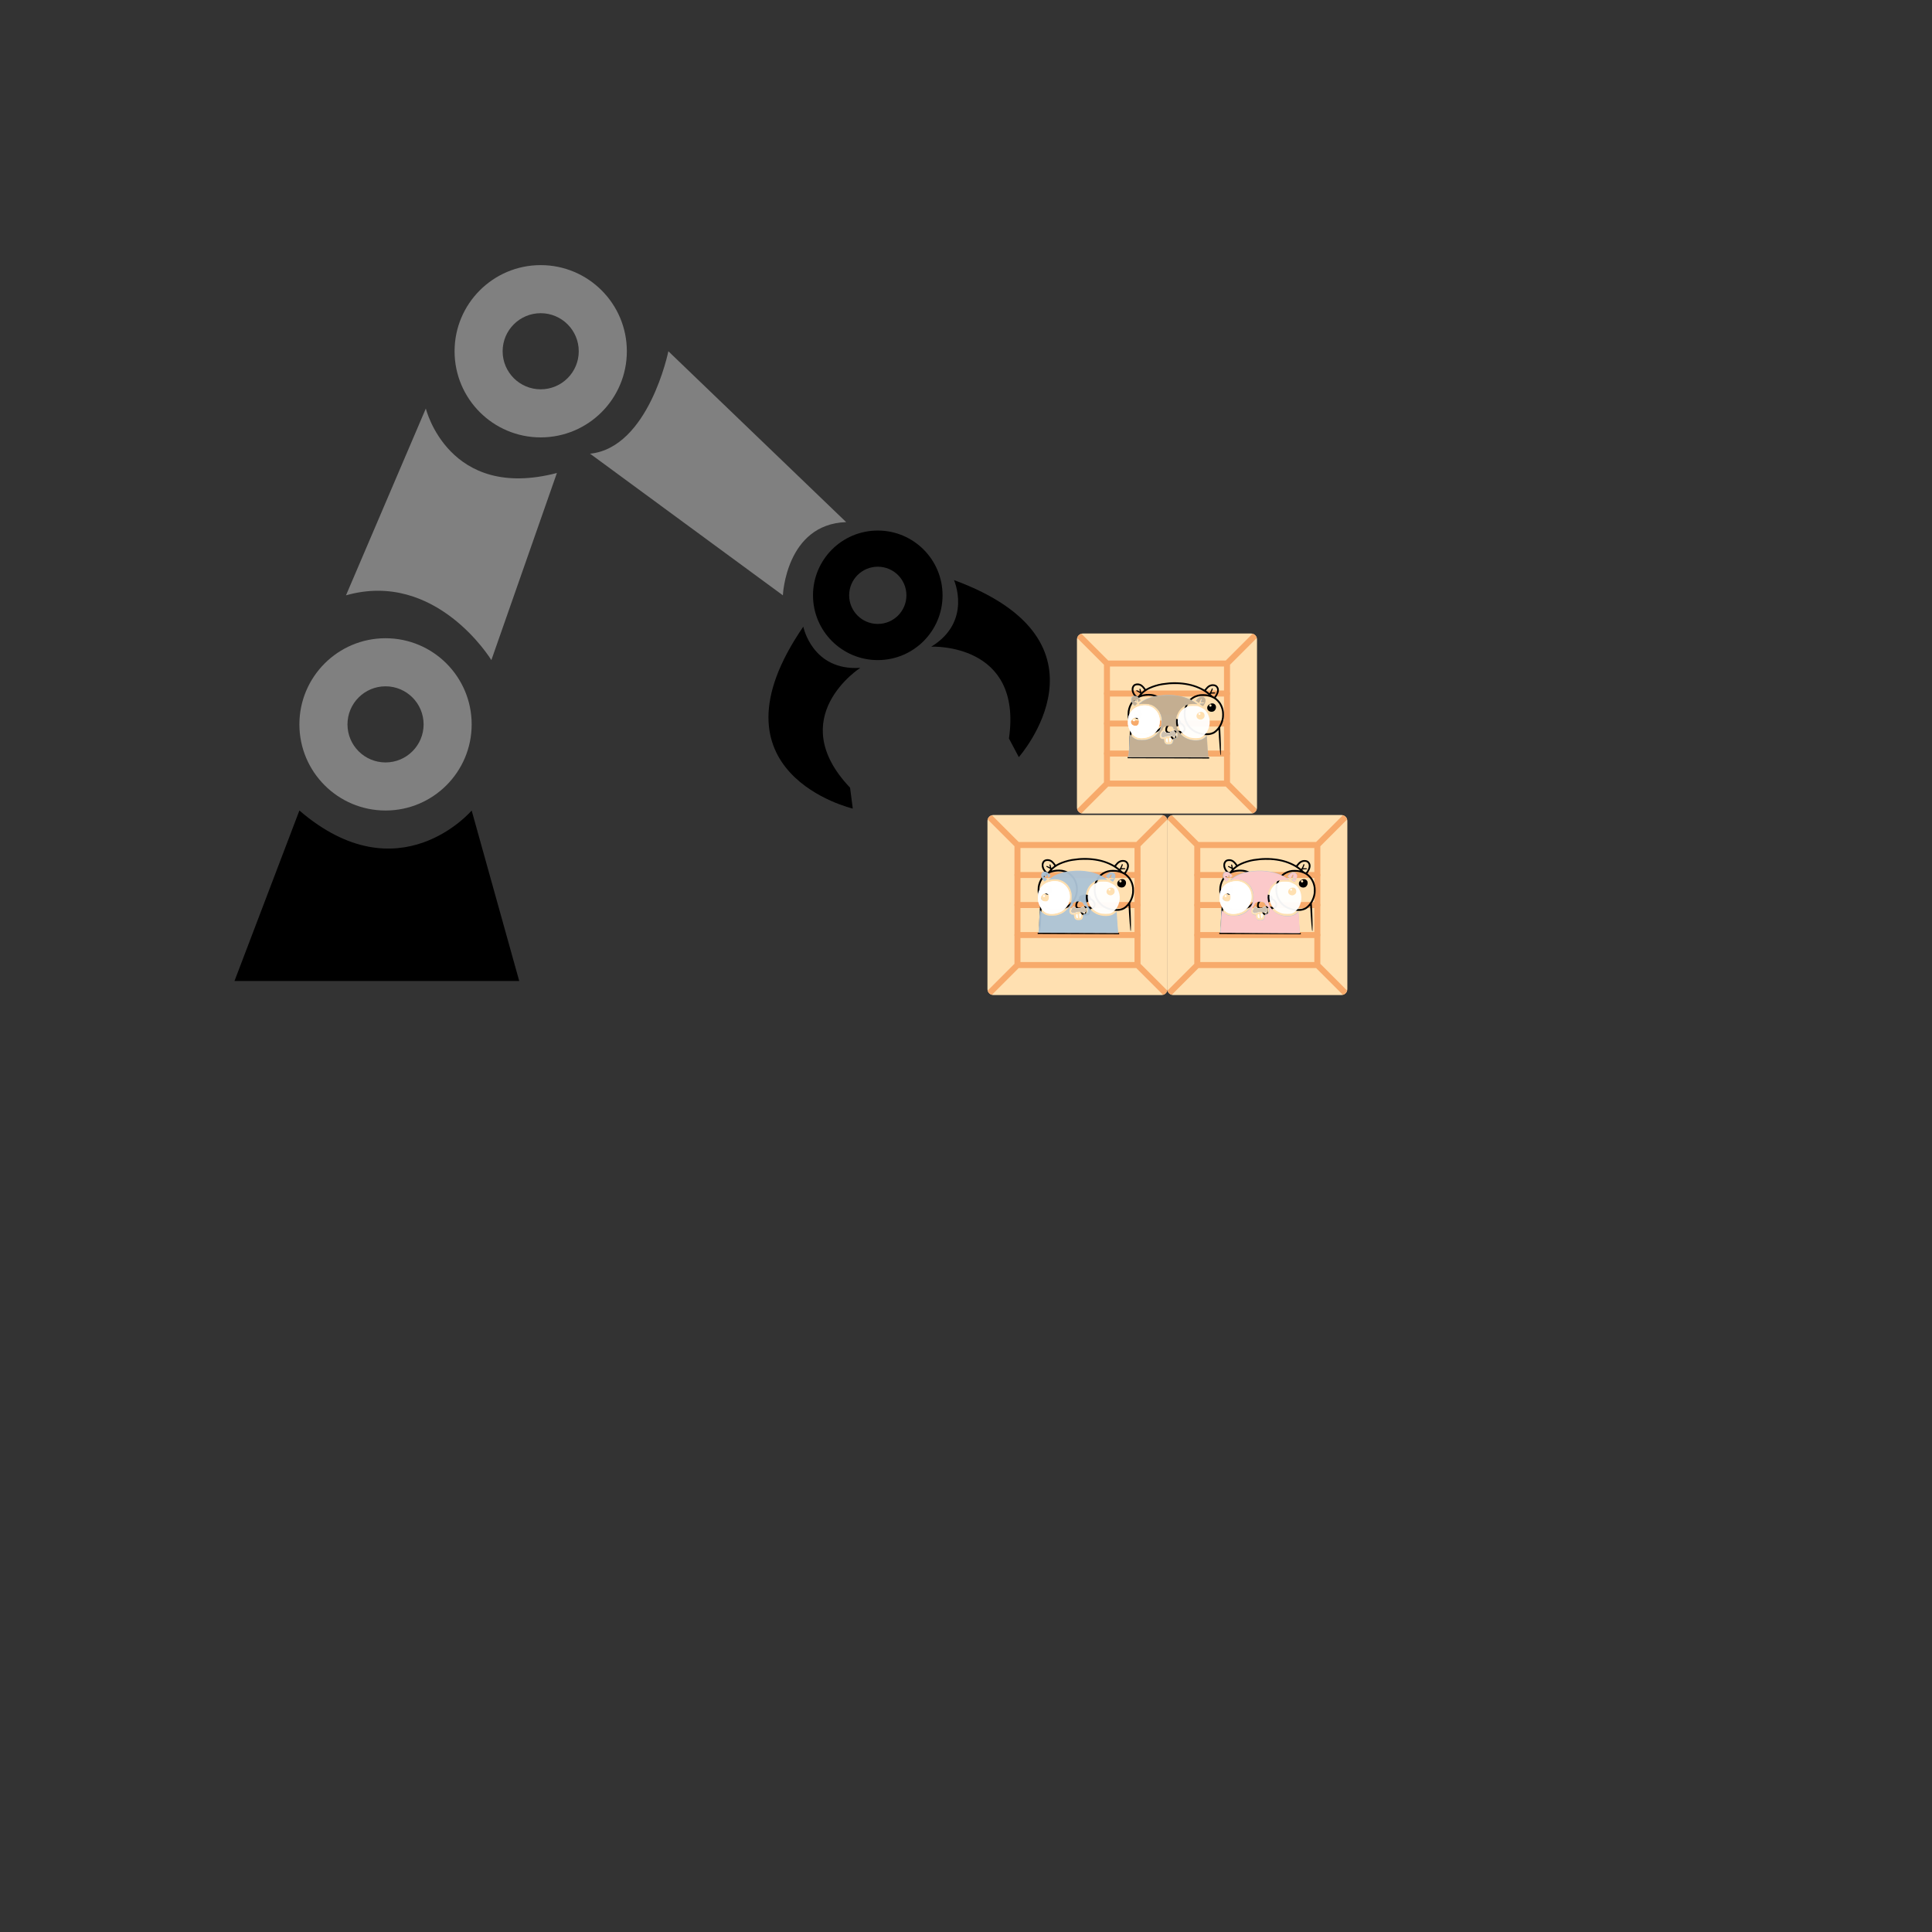 <?xml version="1.0" encoding="UTF-8" standalone="no"?>
<svg
   xmlns:dc="http://purl.org/dc/elements/1.1/"
   xmlns:cc="http://creativecommons.org/ns#"
   xmlns:rdf="http://www.w3.org/1999/02/22-rdf-syntax-ns#"
   xmlns:svg="http://www.w3.org/2000/svg"
   xmlns="http://www.w3.org/2000/svg"
   xmlns:sodipodi="http://sodipodi.sourceforge.net/DTD/sodipodi-0.dtd"
   xmlns:inkscape="http://www.inkscape.org/namespaces/inkscape"
   version="1.1"
   id="Capa_1"
   x="0px"
   y="0px"
   width="798.252px"
   height="798.252px"
   viewBox="0 0 798.252 798.252"
   style="enable-background:new 0 0 798.252 798.252;"
   xml:space="preserve"
   sodipodi:docname="building-blocks.svg"
   inkscape:version="1.0.2-2 (e86c870879, 2021-01-15)"><rect x="0" y="0" width="798.252" height="798.252" fill="#333333" stroke="none"/><defs
   id="defs943">
	

		
		
		
		
		
		
		
		
	</defs><sodipodi:namedview
   pagecolor="#ffffff"
   bordercolor="#666666"
   borderopacity="1"
   objecttolerance="10"
   gridtolerance="10"
   guidetolerance="10"
   inkscape:pageopacity="0"
   inkscape:pageshadow="2"
   inkscape:window-width="3440"
   inkscape:window-height="1377"
   id="namedview941"
   showgrid="false"
   inkscape:zoom="1"
   inkscape:cx="1073.6247"
   inkscape:cy="304.50051"
   inkscape:window-x="-8"
   inkscape:window-y="-8"
   inkscape:window-maximized="1"
   inkscape:current-layer="Capa_1"
   inkscape:document-rotation="0" />
<path
   d="m 394.163,239.677 c 0,0 7.648,17.082 -9.372,27.505 0,0 37.827,-1.736 32.082,37.944 l 4.078,7.697 c -9.8e-4,-2.5e-4 42.304,-47.77 -26.788,-73.145 z"
   id="path890"
   style="stroke-width:0.444"
   inkscape:transform-center-x="11.628794"
   inkscape:transform-center-y="-1.8435427" /><path
   d="m 355.457,275.938 c -19.912,1.339 -23.553,-17.019 -23.553,-17.019 -41.694,60.657 20.446,75.166 20.446,75.166 l -1.124,-8.638 c -27.636,-29.05 4.23,-49.508 4.23,-49.508 z"
   id="path892"
   style="stroke-width:0.444" /><path
   d="m 323.464,245.972 c 0,0 1.239,-29.375 26.144,-30.252 l -73.455,-70.592 c 0,0 -8.082,39.834 -32.357,42.328 z"
   id="path894"
   style="fill:#808080;stroke-width:0.444" /><path
   d="m 203.021,272.734 27.076,-77.306 c -44.816,11.706 -54.153,-26.646 -54.153,-26.646 l -32.986,77.19 c 37.347,-10.578 60.064,26.763 60.064,26.763 z"
   id="path896"
   style="fill:#808080;stroke-width:0.444" /><path
   d="m 389.441,245.972 c 0,-14.779 -11.987,-26.765 -26.764,-26.765 -14.779,0 -26.765,11.985 -26.765,26.765 0,14.776 11.986,26.762 26.765,26.762 14.778,0 26.764,-11.986 26.764,-26.762 z m -38.596,0 c 0,-6.529 5.299,-11.826 11.833,-11.826 6.536,0 11.829,5.297 11.829,11.826 0,6.528 -5.294,11.822 -11.829,11.822 -6.534,0 -11.833,-5.294 -11.833,-11.822 z"
   id="path898"
   style="stroke-width:0.444" /><path
   d="m 187.819,145.128 c 0,19.651 15.931,35.589 35.582,35.589 19.658,0 35.596,-15.938 35.596,-35.589 0,-19.653 -15.937,-35.588 -35.596,-35.588 -19.651,0 -35.582,15.935 -35.582,35.588 z m 35.582,-15.726 c 8.687,0 15.726,7.046 15.726,15.727 0,8.679 -7.039,15.725 -15.726,15.725 -8.681,0 -15.727,-7.046 -15.727,-15.725 0,-8.681 7.046,-15.727 15.727,-15.727 z"
   id="path900"
   style="fill:#808080;stroke-width:0.444" /><path
   d="m 123.703,299.293 c 0,19.65 15.938,35.589 35.594,35.589 19.651,0 35.582,-15.938 35.582,-35.589 0,-19.653 -15.931,-35.589 -35.582,-35.589 -19.656,0 -35.594,15.936 -35.594,35.589 z m 35.594,-15.727 c 8.681,0 15.727,7.047 15.727,15.728 0,8.677 -7.045,15.724 -15.727,15.724 -8.695,0 -15.726,-7.047 -15.726,-15.724 4.4e-4,-8.682 7.032,-15.728 15.726,-15.728 z"
   id="path902"
   style="fill:#808080;fill-opacity:1;stroke-width:0.444" /><path
   d="m 96.887,405.315 h 117.642 l -19.649,-70.433 c 0,0 -30.046,35.383 -71.177,0 z"
   id="path904"
   style="fill:#000000;fill-opacity:1;stroke-width:0.444" />
<g
   id="g910">
</g>
<g
   id="g912">
</g>
<g
   id="g914">
</g>
<g
   id="g916">
</g>
<g
   id="g918">
</g>
<g
   id="g920">
</g>
<g
   id="g922">
</g>
<g
   id="g924">
</g>
<g
   id="g926">
</g>
<g
   id="g928">
</g>
<g
   id="g930">
</g>
<g
   id="g932">
</g>
<g
   id="g934">
</g>
<g
   id="g936">
</g>
<g
   id="g938">
</g>
<g
   id="g1055"
   transform="matrix(0.155,0,0,0.155,482.29,336.731)"><g
     id="g1031"><path
       style="fill:#ffe0b1"
       d="M 464,0 H 16 C 7.18,0 0,7.176 0,16 v 448 c 0,8.824 7.18,16 16,16 h 448 c 8.82,0 16,-7.176 16,-16 V 16 C 480,7.176 472.82,0 464,0 Z"
       id="path1029" /></g><g
     id="g1037"><g
       id="g1035"><path
         style="fill:#f7aa6b"
         d="M 400,248 H 80 c -4.422,0 -8,-3.582 -8,-8 0,-4.418 3.578,-8 8,-8 h 320 c 4.422,0 8,3.582 8,8 0,4.418 -3.578,8 -8,8 z"
         id="path1033" /></g></g><g
     id="g1043"><g
       id="g1041"><path
         style="fill:#f7aa6b"
         d="M 400,328 H 80 c -4.422,0 -8,-3.582 -8,-8 0,-4.418 3.578,-8 8,-8 h 320 c 4.422,0 8,3.582 8,8 0,4.418 -3.578,8 -8,8 z"
         id="path1039" /></g></g><g
     id="g1049"><g
       id="g1047"><path
         style="fill:#f7aa6b"
         d="M 400,168 H 80 c -4.422,0 -8,-3.582 -8,-8 0,-4.418 3.578,-8 8,-8 h 320 c 4.422,0 8,3.582 8,8 0,4.418 -3.578,8 -8,8 z"
         id="path1045" /></g></g><g
     id="g1053"><path
       style="fill:#f7aa6b"
       d="M 479.404,468.091 408,396.688 V 83.313 L 479.404,11.909 C 477.933,6.388 473.611,2.068 468.091,0.597 L 396.688,72 H 83.313 L 11.909,0.597 C 6.39,2.067 2.067,6.388 0.596,11.909 L 72,83.313 V 396.688 L 0.596,468.091 c 1.471,5.521 5.793,9.841 11.313,11.312 L 83.313,408 h 313.375 l 71.403,71.403 c 5.519,-1.47 9.842,-5.791 11.313,-11.312 z M 392,392 H 88 V 88 h 304 z"
       id="path1051" /></g></g><g
   id="g1055-0"
   transform="matrix(0.155,0,0,0.155,407.99,336.731)"><g
     id="g1031-1"><path
       style="fill:#ffe0b1"
       d="M 464,0 H 16 C 7.18,0 0,7.176 0,16 v 448 c 0,8.824 7.18,16 16,16 h 448 c 8.82,0 16,-7.176 16,-16 V 16 C 480,7.176 472.82,0 464,0 Z"
       id="path1029-8" /></g><g
     id="g1037-5"><g
       id="g1035-6"><path
         style="fill:#f7aa6b"
         d="M 400,248 H 80 c -4.422,0 -8,-3.582 -8,-8 0,-4.418 3.578,-8 8,-8 h 320 c 4.422,0 8,3.582 8,8 0,4.418 -3.578,8 -8,8 z"
         id="path1033-8" /></g></g><g
     id="g1043-4"><g
       id="g1041-5"><path
         style="fill:#f7aa6b"
         d="M 400,328 H 80 c -4.422,0 -8,-3.582 -8,-8 0,-4.418 3.578,-8 8,-8 h 320 c 4.422,0 8,3.582 8,8 0,4.418 -3.578,8 -8,8 z"
         id="path1039-8" /></g></g><g
     id="g1049-8"><g
       id="g1047-2"><path
         style="fill:#f7aa6b"
         d="M 400,168 H 80 c -4.422,0 -8,-3.582 -8,-8 0,-4.418 3.578,-8 8,-8 h 320 c 4.422,0 8,3.582 8,8 0,4.418 -3.578,8 -8,8 z"
         id="path1045-0" /></g></g><g
     id="g1053-5"><path
       style="fill:#f7aa6b"
       d="M 479.404,468.091 408,396.688 V 83.313 L 479.404,11.909 C 477.933,6.388 473.611,2.068 468.091,0.597 L 396.688,72 H 83.313 L 11.909,0.597 C 6.39,2.067 2.067,6.388 0.596,11.909 L 72,83.313 V 396.688 L 0.596,468.091 c 1.471,5.521 5.793,9.841 11.313,11.312 L 83.313,408 h 313.375 l 71.403,71.403 c 5.519,-1.47 9.842,-5.791 11.313,-11.312 z M 392,392 H 88 V 88 h 304 z"
       id="path1051-4" /></g></g><g
   id="g1055-6"
   transform="matrix(0.155,0,0,0.155,444.967,261.747)"><g
     id="g1031-5"><path
       style="fill:#ffe0b1"
       d="M 464,0 H 16 C 7.18,0 0,7.176 0,16 v 448 c 0,8.824 7.18,16 16,16 h 448 c 8.82,0 16,-7.176 16,-16 V 16 C 480,7.176 472.82,0 464,0 Z"
       id="path1029-3" /></g><g
     id="g1037-4"><g
       id="g1035-5"><path
         style="fill:#f7aa6b"
         d="M 400,248 H 80 c -4.422,0 -8,-3.582 -8,-8 0,-4.418 3.578,-8 8,-8 h 320 c 4.422,0 8,3.582 8,8 0,4.418 -3.578,8 -8,8 z"
         id="path1033-4" /></g></g><g
     id="g1043-7"><g
       id="g1041-1"><path
         style="fill:#f7aa6b"
         d="M 400,328 H 80 c -4.422,0 -8,-3.582 -8,-8 0,-4.418 3.578,-8 8,-8 h 320 c 4.422,0 8,3.582 8,8 0,4.418 -3.578,8 -8,8 z"
         id="path1039-3" /></g></g><g
     id="g1049-9"><g
       id="g1047-8"><path
         style="fill:#f7aa6b"
         d="M 400,168 H 80 c -4.422,0 -8,-3.582 -8,-8 0,-4.418 3.578,-8 8,-8 h 320 c 4.422,0 8,3.582 8,8 0,4.418 -3.578,8 -8,8 z"
         id="path1045-6" /></g></g><g
     id="g1053-6"><path
       style="fill:#f7aa6b"
       d="M 479.404,468.091 408,396.688 V 83.313 L 479.404,11.909 C 477.933,6.388 473.611,2.068 468.091,0.597 L 396.688,72 H 83.313 L 11.909,0.597 C 6.39,2.067 2.067,6.388 0.596,11.909 L 72,83.313 V 396.688 L 0.596,468.091 c 1.471,5.521 5.793,9.841 11.313,11.312 L 83.313,408 h 313.375 l 71.403,71.403 c 5.519,-1.47 9.842,-5.791 11.313,-11.312 z M 392,392 H 88 V 88 h 304 z"
       id="path1051-6" /></g></g><g
   id="g2805-5"
   transform="matrix(1.999,0,0,1.999,-739.557,-498.387)"><g
     id="g2776-0"
     transform="translate(-1.149,2.033)"><g
       id="g2744-3"
       transform="translate(0.354,13.789)"><g
         transform="matrix(0.002,0,0,-0.002,582.177,431.16)"
         fill="#000000"
         stroke="none"
         id="g2087-2"><path
           d="m 5980,10149 c -80,-4 -181,-12 -225,-18 -44,-6 -147,-18 -230,-27 -385,-39 -571,-70 -847,-140 -471,-119 -885,-278 -1201,-460 -43,-25 -80,-44 -81,-42 -235,350 -433,511 -696,564 -169,34 -378,2 -500,-76 -109,-70 -201,-208 -236,-355 -19,-83 -22,-242 -5,-334 41,-216 158,-429 330,-599 46,-45 82,-84 80,-85 -114,-74 -331,-284 -430,-417 -202,-271 -340,-611 -396,-980 -24,-158 -24,-509 0,-671 36,-241 114,-502 214,-711 l 56,-117 -17,-183 c -55,-618 -90,-1285 -104,-1968 -30.801,-443.549 43.815,-1156.977 94.66,-823.262 16.575,108.786 97.325,573.419 83.34,873.262 17,664 64,1549 96,1802 l 6,48 46,-63 c 69,-93 326,-345 415,-405 154,-106 325,-171 557,-214 157,-29 544,-32 725,-5 638,95 1152,374 1506,818 237,299 395,677 444,1069 23,178 16,523 -14,682 -108,580 -402,1041 -856,1341 -213,140 -465,236 -745,282 -134,23 -428,30 -580,16 -143,-14 -321,-43 -427,-70 -68,-18 -72,-18 -63,-2 27,51 334,317 413,357 16,9 48,30 72,48 163,125 586,313 955,424 377,115 592,158 1025,207 176,20 349,41 385,46 107,16 781,23 995,10 872,-54 1594,-235 2255,-566 202,-101 305,-161 483,-281 118,-80 327,-238 327,-247 0,-2 -28,2 -62,9 -155,32 -318,47 -513,47 -225,1 -366,-16 -551,-63 -774,-200 -1323,-861 -1424,-1715 -7,-55 -12,-174 -12,-265 1,-1161 828,-2045 2042,-2181 139,-15 441,-15 560,0 255,34 474,108 630,214 79,54 217,175 287,253 45,50 69,70 74,62 4,-7 14,-161 23,-343 9,-181 18,-366 21,-410 236.2,-3685.371 247.557,-1147.42 139,736 l -17,257 43,68 c 76,121 188,362 234,508 94,291 120,457 120,761 1,233 -8,325 -50,513 -66,298 -191,578 -362,807 -82,111 -261,293 -363,369 l -77,57 73,108 c 277,415 327,764 149,1033 -115,173 -280,252 -519,251 -310,-2 -544,-140 -799,-473 -32,-41 -61,-76 -66,-78 -4,-1 -43,18 -86,44 -229,136 -621,307 -944,412 -722,235 -1592,338 -2460,291 z M 2698,9845 c 171,-41 332,-170 484,-389 l 67,-96 -81,-62 c -45,-33 -112,-90 -150,-126 -38,-36 -70,-63 -73,-61 -9,10 -54,180 -64,249 -7,41 -17,87 -23,103 -12,30 -52,46 -76,30 -35,-22 -36,-39 -10,-170 14,-70 24,-129 22,-131 -1,-2 -20,8 -42,22 -22,14 -93,50 -158,80 -86,40 -122,52 -138,47 -24,-9 -42,-51 -33,-75 3,-8 66,-45 139,-82 136,-68 229,-126 262,-162 21,-24 35,-2 -113,-180 -60,-73 -108,-120 -133,-133 l -40,-20 -38,26 c -61,42 -173,164 -225,244 -113,175 -170,388 -146,543 30,186 123,303 271,342 72,19 219,20 298,1 z m 7770,-80 c 112,-27 187,-80 248,-177 127,-200 57,-523 -186,-858 l -51,-69 -101,49 c -90,43 -113,60 -197,144 l -95,95 37,16 c 64,26 133,35 286,35 107,0 152,4 165,13 23,17 24,66 2,82 -20,15 -215,24 -316,15 -41,-3 -76,-6 -77,-6 -1,1 18,41 42,89 24,49 58,133 76,187 31,95 31,100 15,125 -18,27 -66,35 -83,13 -6,-7 -23,-51 -38,-98 -32,-100 -109,-255 -166,-334 l -40,-56 -97,78 c -53,42 -134,102 -179,132 -45,30 -82,59 -83,63 0,16 149,193 221,263 80,77 154,128 238,163 117,50 263,63 379,36 z M 3896,8769 c 566,-55 1027,-336 1316,-802 272,-439 359,-1034 227,-1551 -187,-732 -722,-1250 -1484,-1437 -379,-93 -799,-98 -1093,-13 -209,61 -325,129 -493,291 -193,187 -314,353 -435,598 -109,222 -181,463 -215,715 -19,138 -16,440 5,580 107,715 515,1244 1144,1484 294,112 707,167 1028,135 z m 5833,-49 c 345,-61 624,-176 864,-356 119,-89 292,-274 378,-401 161,-242 268,-521 316,-828 21,-136 23,-458 4,-595 -80,-581 -375,-1115 -791,-1432 -123,-94 -295,-162 -500,-200 -141,-26 -496,-31 -650,-10 -770,108 -1336,491 -1635,1107 -273,562 -273,1224 0,1780 142,290 331,510 583,678 212,143 468,235 777,281 17,2 143,3 280,1 203,-2 273,-7 374,-25 z"
           id="path2079-4"
           sodipodi:nodetypes="csccccsccccccscscccscscccccccccccccccccccccsccccccccccsccccccccccccccccccccccsccccccsccsccccccccsccccccsccsccccccccscccscccccccsccccccccccccccccccccc" /><path
           d="m 2521,7295 c -149,-42 -298,-158 -356,-279 -41,-84 -47,-205 -15,-300 45,-135 136,-238 269,-304 73,-36 78,-37 185,-37 101,0 116,2 168,28 70,34 163,131 201,210 39,80 67,197 67,278 0,184 -72,316 -210,385 -47,24 -69,29 -155,31 -67,2 -118,-2 -154,-12 z m -11,-170 c 44,-23 70,-62 70,-107 0,-78 -50,-128 -128,-128 -70,0 -130,70 -119,138 15,88 101,136 177,97 z"
           id="path2081-6" /><path
           d="m 10157,7965 c -168,-43 -314,-158 -379,-300 -32,-71 -32,-216 1,-297 102,-258 508,-343 721,-152 60,54 117,145 141,226 31,100 24,240 -14,324 -36,77 -104,145 -181,180 -73,33 -200,42 -289,19 z m 2,-110 c 40,-34 56,-84 41,-129 -31,-95 -151,-121 -214,-45 -20,24 -26,41 -26,81 0,44 4,54 34,84 30,30 40,34 84,34 39,0 57,-6 81,-25 z"
           id="path2083-7" /><path
           d="m 6305,6379 c -182,-24 -353,-97 -435,-186 -63,-69 -88,-143 -72,-212 10,-42 9,-47 -11,-61 -111,-77 -219,-201 -280,-325 -59,-118 -79,-190 -84,-306 -5,-92 -2,-116 16,-172 27,-80 64,-133 131,-186 78,-61 146,-84 270,-87 l 105,-4 7,-117 c 3,-65 14,-144 22,-176 46,-168 145,-271 302,-312 98,-26 341,-18 452,14 82,24 154,86 197,170 31,61 65,222 77,365 l 11,141 h 106 c 94,0 112,3 163,27 168,78 259,260 230,458 -32,224 -217,470 -424,565 -53,24 -57,28 -52,54 4,16 -1,55 -11,86 -40,138 -208,231 -480,264 -101,12 -140,12 -240,0 z m 732,-579 c 115,-66 229,-201 275,-326 32,-87 31,-194 -3,-259 -58,-114 -153,-138 -359,-90 -215,49 -265,56 -385,57 -152,2 -240,-16 -460,-94 -146,-52 -181,-61 -245,-62 -164,-2 -260,84 -260,234 1,167 124,394 270,495 l 39,27 49,-43 c 69,-61 147,-106 249,-142 82,-29 97,-31 223,-31 115,0 145,3 200,23 95,33 200,102 266,175 33,36 66,65 74,65 8,1 38,-13 67,-29 z m -283,-815 c 38,-8 71,-17 74,-20 10,-10 -17,-308 -33,-370 -36,-138 -75,-176 -199,-190 l -59,-7 7,59 c 3,32 -1,132 -9,223 -8,91 -18,200 -22,243 l -6,77 h 89 c 49,0 120,-7 158,-15 z m -351,-80 c 2,-38 12,-141 22,-228 13,-114 15,-175 9,-220 l -9,-62 -40,3 c -184,14 -255,127 -255,408 v 101 l 98,31 c 150,48 157,50 163,43 4,-3 9,-37 12,-76 z"
           id="path2085-2" /></g><path
         style="fill:none;stroke:#000000;stroke-width:0.251;stroke-linecap:butt;stroke-linejoin:miter;stroke-miterlimit:4;stroke-dasharray:none;stroke-opacity:1"
         d="m 585.236,426.412 16.843,0.061"
         id="path2696-3"
         sodipodi:nodetypes="cc" /><path
         style="opacity:0.951;fill:#ffffff;fill-opacity:1;stroke-width:0.005;stroke-miterlimit:4;stroke-dasharray:none"
         d="m 592.399,422.194 c -0.229,-0.081 -0.314,-0.298 -0.229,-0.585 0.062,-0.21 0.176,-0.399 0.338,-0.561 l 0.153,-0.153 0.117,0.095 c 0.129,0.105 0.276,0.185 0.448,0.245 0.162,0.056 0.587,0.056 0.746,-3e-5 0.147,-0.051 0.31,-0.158 0.467,-0.303 l 0.127,-0.118 0.113,0.064 c 0.305,0.174 0.558,0.599 0.514,0.864 -0.02,0.123 -0.09,0.24 -0.176,0.293 -0.1,0.062 -0.277,0.057 -0.601,-0.016 -0.302,-0.068 -0.699,-0.092 -0.898,-0.054 -0.072,0.014 -0.289,0.077 -0.482,0.139 -0.363,0.118 -0.5,0.137 -0.638,0.089 z"
         id="path2706-6" /><path
         style="opacity:0.951;fill:#ffffff;fill-opacity:1;stroke-width:0.005;stroke-miterlimit:4;stroke-dasharray:none"
         d="m 592.399,422.194 c -0.229,-0.081 -0.314,-0.298 -0.229,-0.585 0.062,-0.21 0.176,-0.399 0.338,-0.561 l 0.153,-0.153 0.117,0.095 c 0.129,0.105 0.297,0.196 0.467,0.251 0.09,0.029 0.167,0.035 0.399,0.029 0.277,-0.007 0.293,-0.01 0.425,-0.077 0.157,-0.08 0.24,-0.14 0.39,-0.28 l 0.106,-0.1 0.114,0.065 c 0.306,0.175 0.557,0.597 0.514,0.864 -0.02,0.123 -0.09,0.24 -0.176,0.293 -0.099,0.061 -0.274,0.057 -0.601,-0.015 -0.306,-0.068 -0.705,-0.092 -0.898,-0.054 -0.072,0.014 -0.29,0.077 -0.483,0.139 -0.364,0.118 -0.5,0.137 -0.636,0.088 z"
         id="path2708-4" /><path
         style="opacity:0.951;fill:#ffffff;fill-opacity:1;stroke-width:0.005;stroke-miterlimit:4;stroke-dasharray:none"
         d="m 592.399,422.194 c -0.229,-0.081 -0.314,-0.298 -0.229,-0.585 0.061,-0.207 0.177,-0.399 0.337,-0.562 l 0.152,-0.154 0.118,0.096 c 0.138,0.113 0.312,0.204 0.48,0.253 0.092,0.027 0.184,0.033 0.388,0.028 0.251,-0.006 0.276,-0.011 0.411,-0.075 0.14,-0.066 0.351,-0.219 0.453,-0.329 l 0.051,-0.054 0.107,0.057 c 0.059,0.032 0.159,0.11 0.223,0.175 0.284,0.289 0.38,0.624 0.246,0.865 -0.102,0.183 -0.268,0.209 -0.718,0.11 -0.308,-0.067 -0.68,-0.09 -0.883,-0.055 -0.08,0.014 -0.304,0.077 -0.498,0.14 -0.364,0.118 -0.5,0.137 -0.636,0.088 z"
         id="path2710-0" /><path
         style="opacity:0.951;fill:#ffffff;fill-opacity:1;stroke-width:0.005;stroke-miterlimit:4;stroke-dasharray:none"
         d="m 592.405,422.199 c -0.161,-0.049 -0.268,-0.201 -0.268,-0.385 -0.001,-0.238 0.177,-0.594 0.401,-0.801 l 0.126,-0.117 0.099,0.082 c 0.127,0.105 0.295,0.198 0.46,0.253 0.175,0.058 0.572,0.061 0.734,0.005 0.15,-0.052 0.322,-0.16 0.476,-0.3 l 0.131,-0.119 0.101,0.051 c 0.055,0.028 0.155,0.106 0.221,0.173 0.289,0.295 0.384,0.627 0.25,0.87 -0.102,0.184 -0.264,0.208 -0.729,0.11 -0.315,-0.067 -0.671,-0.09 -0.867,-0.056 -0.077,0.013 -0.301,0.076 -0.499,0.14 -0.362,0.116 -0.497,0.136 -0.635,0.094 z"
         id="path2712-8" /><path
         style="opacity:0.951;fill:#cbbeac;fill-opacity:1;stroke-width:0.005;stroke-miterlimit:4;stroke-dasharray:none"
         d="m 592.405,422.199 c -0.097,-0.029 -0.188,-0.108 -0.229,-0.198 -0.112,-0.246 0.05,-0.693 0.357,-0.986 l 0.125,-0.119 0.154,0.116 c 0.085,0.064 0.225,0.146 0.311,0.184 0.155,0.067 0.164,0.068 0.473,0.068 0.298,0 0.322,-0.003 0.435,-0.056 0.146,-0.069 0.264,-0.15 0.415,-0.288 l 0.115,-0.104 0.085,0.043 c 0.194,0.099 0.396,0.323 0.498,0.555 0.066,0.15 0.065,0.366 -0.003,0.487 -0.11,0.195 -0.25,0.218 -0.736,0.121 -0.339,-0.068 -0.674,-0.09 -0.863,-0.057 -0.075,0.013 -0.299,0.076 -0.499,0.14 -0.367,0.117 -0.501,0.137 -0.639,0.095 z"
         id="path2714-7" /><path
         style="opacity:0.951;fill:#acc3d6;fill-opacity:1;stroke-width:0.008;stroke-miterlimit:4;stroke-dasharray:none"
         d="m 595.688,426.31 c -2.759,-0.011 -6.209,-0.022 -7.667,-0.025 l -2.652,-0.005 0.017,-0.07 c 0.058,-0.233 0.116,-0.982 0.146,-1.852 0.035,-1.04 0.111,-2.445 0.143,-2.649 l 0.019,-0.118 0.264,0.281 c 0.452,0.48 0.76,0.675 1.295,0.82 0.231,0.062 0.338,0.071 0.888,0.072 0.684,10e-4 0.888,-0.028 1.452,-0.208 1.342,-0.428 2.282,-1.445 2.604,-2.82 0.055,-0.236 0.066,-0.383 0.067,-0.877 4.4e-4,-0.547 -0.006,-0.62 -0.085,-0.926 -0.189,-0.732 -0.483,-1.268 -0.947,-1.722 -0.507,-0.497 -1.024,-0.77 -1.737,-0.915 -0.466,-0.095 -1.428,-0.061 -1.892,0.068 -0.122,0.034 -0.078,-0.028 0.18,-0.252 0.601,-0.521 1.198,-0.837 2.175,-1.152 0.624,-0.201 1.066,-0.292 1.911,-0.395 1.52,-0.185 2.786,-0.147 4.134,0.123 1.284,0.258 2.547,0.807 3.463,1.505 l 0.208,0.158 -0.125,-0.019 c -0.069,-0.01 -0.359,-0.028 -0.644,-0.039 -0.564,-0.022 -0.96,0.022 -1.35,0.15 -1.441,0.473 -2.366,1.818 -2.366,3.441 3.3e-4,1.08 0.336,1.961 1.022,2.683 0.853,0.897 2.115,1.348 3.478,1.244 0.68,-0.052 1.099,-0.221 1.568,-0.635 l 0.302,-0.266 0.017,0.116 c 0.009,0.064 0.025,0.312 0.035,0.553 0.042,0.978 0.24,3.56 0.285,3.711 0.015,0.051 -0.026,0.054 -0.587,0.048 -0.332,-0.003 -2.861,-0.015 -5.619,-0.027 z m -1.484,-2.714 c 0.235,-0.104 0.36,-0.344 0.406,-0.781 0.042,-0.397 0.024,-0.368 0.245,-0.386 0.224,-0.018 0.343,-0.071 0.484,-0.215 0.23,-0.236 0.261,-0.657 0.076,-1.034 -0.118,-0.241 -0.368,-0.507 -0.578,-0.619 -0.127,-0.067 -0.148,-0.091 -0.148,-0.175 0,-0.203 -0.214,-0.408 -0.529,-0.506 -0.247,-0.076 -0.894,-0.075 -1.115,0.002 -0.372,0.13 -0.575,0.332 -0.575,0.574 -9e-5,0.118 -0.019,0.148 -0.214,0.344 -0.265,0.266 -0.404,0.533 -0.448,0.862 -0.049,0.368 0.042,0.598 0.312,0.788 0.114,0.08 0.17,0.096 0.364,0.106 l 0.23,0.012 0.022,0.223 c 0.052,0.516 0.209,0.751 0.572,0.854 0.201,0.057 0.719,0.029 0.895,-0.049 z"
         id="path2724-7" /><path
         style="opacity:0.951;fill:#acc3d6;fill-opacity:1;stroke-width:0.008;stroke-miterlimit:4;stroke-dasharray:none"
         d="m 586.449,415.487 c -0.474,-0.486 -0.615,-1.173 -0.325,-1.581 0.21,-0.295 0.794,-0.327 1.171,-0.064 0.197,0.137 0.615,0.602 0.609,0.677 -10e-4,0.015 -0.11,0.114 -0.241,0.222 -0.162,0.132 -0.246,0.182 -0.259,0.156 -0.011,-0.021 -0.038,-0.116 -0.059,-0.21 -0.089,-0.398 -0.092,-0.406 -0.175,-0.406 -0.104,0 -0.122,0.062 -0.087,0.3 0.016,0.11 0.027,0.2 0.024,0.2 -0.003,0 -0.112,-0.05 -0.242,-0.112 -0.27,-0.128 -0.38,-0.132 -0.38,-0.014 0,0.065 0.045,0.102 0.284,0.234 0.156,0.086 0.317,0.181 0.356,0.21 0.068,0.05 0.069,0.057 0.022,0.129 -0.097,0.148 -0.404,0.458 -0.454,0.458 -0.028,0 -0.137,-0.089 -0.244,-0.199 z"
         id="path2726-3" /><path
         style="opacity:0.951;fill:#acc3d6;fill-opacity:1;stroke-width:0.008;stroke-miterlimit:4;stroke-dasharray:none"
         d="m 600.594,415.653 c -0.095,-0.052 -0.239,-0.161 -0.322,-0.242 l -0.15,-0.147 0.119,-0.037 c 0.065,-0.02 0.245,-0.038 0.4,-0.04 0.316,-0.003 0.369,-0.023 0.354,-0.13 -0.01,-0.073 -0.019,-0.075 -0.349,-0.084 -0.251,-0.007 -0.335,-0.019 -0.323,-0.047 0.244,-0.598 0.258,-0.687 0.113,-0.704 -0.074,-0.009 -0.09,0.012 -0.196,0.268 -0.063,0.152 -0.16,0.349 -0.216,0.436 l -0.101,0.159 -0.234,-0.178 c -0.129,-0.098 -0.268,-0.201 -0.31,-0.23 l -0.075,-0.053 0.118,-0.144 c 0.366,-0.447 0.667,-0.64 1.033,-0.664 0.272,-0.018 0.453,0.029 0.596,0.155 0.371,0.326 0.334,0.871 -0.105,1.548 -0.081,0.124 -0.154,0.226 -0.163,0.226 -0.009,-9e-5 -0.093,-0.043 -0.188,-0.095 z"
         id="path2728-1" /></g><path
       style="opacity:0.951;fill:#ffffff;fill-opacity:1;stroke-width:0.022;stroke-miterlimit:4;stroke-dasharray:none"
       d="m 587.566,436.045 c -0.718,-0.221 -1.408,-1.038 -1.763,-2.087 -0.153,-0.454 -0.183,-0.711 -0.154,-1.364 0.029,-0.687 0.076,-0.889 0.319,-1.383 0.488,-0.991 1.354,-1.582 2.588,-1.765 1.068,-0.159 2.01,0.13 2.724,0.835 1.636,1.616 1.111,4.505 -0.996,5.492 -0.871,0.408 -1.93,0.513 -2.718,0.271 z m 0.181,-2.658 c 0.128,-0.163 0.183,-0.362 0.183,-0.663 0,-0.557 -0.207,-0.784 -0.716,-0.784 -0.297,0 -0.419,0.056 -0.674,0.312 -0.277,0.277 -0.306,0.349 -0.259,0.641 0.073,0.459 0.403,0.727 0.897,0.727 0.312,0 0.422,-0.045 0.57,-0.233 z"
       id="path2746-5" /><path
       style="opacity:0.951;fill:#ffffff;fill-opacity:1;stroke-width:0.022;stroke-miterlimit:4;stroke-dasharray:none"
       d="m 587.609,436.057 c -0.775,-0.242 -1.438,-1.012 -1.802,-2.088 -0.157,-0.465 -0.186,-0.717 -0.158,-1.374 0.029,-0.687 0.076,-0.889 0.319,-1.383 0.488,-0.991 1.354,-1.582 2.588,-1.765 1.068,-0.159 2.01,0.13 2.724,0.835 1.636,1.616 1.111,4.505 -0.996,5.492 -0.854,0.4 -1.936,0.514 -2.674,0.283 z m 0.138,-2.67 c 0.128,-0.163 0.183,-0.362 0.183,-0.663 0,-0.557 -0.207,-0.784 -0.716,-0.784 -0.294,0 -0.419,0.057 -0.663,0.301 -0.33,0.33 -0.369,0.548 -0.168,0.937 0.173,0.334 0.36,0.436 0.811,0.439 0.295,0.002 0.406,-0.044 0.552,-0.23 z"
       id="path2748-1" /><path
       style="opacity:0.951;fill:#ffffff;fill-opacity:1;stroke-width:0.022;stroke-miterlimit:4;stroke-dasharray:none"
       d="m 598.403,436.024 c -1.017,-0.352 -1.739,-0.973 -2.134,-1.836 -0.772,-1.686 -0.167,-3.634 1.363,-4.387 0.557,-0.274 0.648,-0.292 1.527,-0.292 0.905,0 0.956,0.011 1.618,0.338 0.511,0.253 0.77,0.447 1.028,0.773 0.913,1.155 1,2.839 0.217,4.192 -0.278,0.48 -0.893,1.067 -1.293,1.233 -0.457,0.19 -1.746,0.178 -2.324,-0.022 z m 2.872,-3.953 c 0.159,-0.158 0.219,-0.314 0.219,-0.565 0,-0.638 -0.543,-0.95 -1.152,-0.661 -0.634,0.301 -0.703,1.085 -0.121,1.386 0.378,0.196 0.755,0.138 1.054,-0.16 z"
       id="path2750-7" /><path
       style="opacity:0.951;fill:#ffffff;fill-opacity:1;stroke-width:0.022;stroke-miterlimit:4;stroke-dasharray:none"
       d="m 593.605,436.961 c -0.156,-0.156 -0.134,-0.684 0.03,-0.747 0.181,-0.07 0.191,-0.054 0.263,0.434 0.05,0.332 0.036,0.42 -0.062,0.42 -0.069,0 -0.173,-0.048 -0.231,-0.106 z"
       id="path2752-8" /><path
       style="opacity:0.951;fill:#ffffff;fill-opacity:1;stroke-width:0.022;stroke-miterlimit:4;stroke-dasharray:none"
       d="m 594.183,436.603 c -0.025,-0.255 -0.032,-0.479 -0.015,-0.497 0.017,-0.018 0.129,-0.008 0.25,0.022 0.198,0.05 0.214,0.088 0.169,0.386 -0.051,0.332 -0.167,0.552 -0.291,0.552 -0.036,0 -0.087,-0.209 -0.112,-0.464 z"
       id="path2754-2" /></g><path
     style="opacity:0.951;fill:#ffffff;fill-opacity:1;stroke-width:0.004;stroke-miterlimit:4;stroke-dasharray:none"
     d="m 585.638,434.699 c -0.123,-0.082 -0.136,-0.221 -0.03,-0.327 0.05,-0.05 0.07,-0.059 0.124,-0.059 0.128,0 0.22,0.088 0.22,0.211 0,0.165 -0.179,0.265 -0.314,0.176 z"
     id="path2778-3" /><path
     style="opacity:0.951;fill:#ffffff;fill-opacity:1;stroke-width:0.004;stroke-miterlimit:4;stroke-dasharray:none"
     d="m 599.185,433.371 c -0.118,-0.079 -0.138,-0.221 -0.044,-0.318 0.091,-0.094 0.219,-0.085 0.312,0.021 0.044,0.051 0.049,0.064 0.042,0.132 -0.015,0.161 -0.183,0.25 -0.31,0.165 z"
     id="path2780-2" /></g><g
   id="g3030-2"
   transform="translate(-116.997,-46.199)"><g
     id="g2805-56"
     transform="matrix(1.999,0,0,1.999,-547.514,-452.171)"><g
       id="g2776-51"
       transform="translate(-1.149,2.033)"><g
         id="g2744-1"
         transform="translate(0.354,13.789)"><g
           transform="matrix(0.002,0,0,-0.002,582.177,431.16)"
           fill="#000000"
           stroke="none"
           id="g2087-26"><path
             d="m 5980,10149 c -80,-4 -181,-12 -225,-18 -44,-6 -147,-18 -230,-27 -385,-39 -571,-70 -847,-140 -471,-119 -885,-278 -1201,-460 -43,-25 -80,-44 -81,-42 -235,350 -433,511 -696,564 -169,34 -378,2 -500,-76 -109,-70 -201,-208 -236,-355 -19,-83 -22,-242 -5,-334 41,-216 158,-429 330,-599 46,-45 82,-84 80,-85 -114,-74 -331,-284 -430,-417 -202,-271 -340,-611 -396,-980 -24,-158 -24,-509 0,-671 36,-241 114,-502 214,-711 l 56,-117 -17,-183 c -55,-618 -90,-1285 -104,-1968 -30.801,-443.549 43.815,-1156.977 94.66,-823.262 16.575,108.786 97.325,573.419 83.34,873.262 17,664 64,1549 96,1802 l 6,48 46,-63 c 69,-93 326,-345 415,-405 154,-106 325,-171 557,-214 157,-29 544,-32 725,-5 638,95 1152,374 1506,818 237,299 395,677 444,1069 23,178 16,523 -14,682 -108,580 -402,1041 -856,1341 -213,140 -465,236 -745,282 -134,23 -428,30 -580,16 -143,-14 -321,-43 -427,-70 -68,-18 -72,-18 -63,-2 27,51 334,317 413,357 16,9 48,30 72,48 163,125 586,313 955,424 377,115 592,158 1025,207 176,20 349,41 385,46 107,16 781,23 995,10 872,-54 1594,-235 2255,-566 202,-101 305,-161 483,-281 118,-80 327,-238 327,-247 0,-2 -28,2 -62,9 -155,32 -318,47 -513,47 -225,1 -366,-16 -551,-63 -774,-200 -1323,-861 -1424,-1715 -7,-55 -12,-174 -12,-265 1,-1161 828,-2045 2042,-2181 139,-15 441,-15 560,0 255,34 474,108 630,214 79,54 217,175 287,253 45,50 69,70 74,62 4,-7 14,-161 23,-343 9,-181 18,-366 21,-410 236.2,-3685.371 247.557,-1147.42 139,736 l -17,257 43,68 c 76,121 188,362 234,508 94,291 120,457 120,761 1,233 -8,325 -50,513 -66,298 -191,578 -362,807 -82,111 -261,293 -363,369 l -77,57 73,108 c 277,415 327,764 149,1033 -115,173 -280,252 -519,251 -310,-2 -544,-140 -799,-473 -32,-41 -61,-76 -66,-78 -4,-1 -43,18 -86,44 -229,136 -621,307 -944,412 -722,235 -1592,338 -2460,291 z M 2698,9845 c 171,-41 332,-170 484,-389 l 67,-96 -81,-62 c -45,-33 -112,-90 -150,-126 -38,-36 -70,-63 -73,-61 -9,10 -54,180 -64,249 -7,41 -17,87 -23,103 -12,30 -52,46 -76,30 -35,-22 -36,-39 -10,-170 14,-70 24,-129 22,-131 -1,-2 -20,8 -42,22 -22,14 -93,50 -158,80 -86,40 -122,52 -138,47 -24,-9 -42,-51 -33,-75 3,-8 66,-45 139,-82 136,-68 229,-126 262,-162 21,-24 35,-2 -113,-180 -60,-73 -108,-120 -133,-133 l -40,-20 -38,26 c -61,42 -173,164 -225,244 -113,175 -170,388 -146,543 30,186 123,303 271,342 72,19 219,20 298,1 z m 7770,-80 c 112,-27 187,-80 248,-177 127,-200 57,-523 -186,-858 l -51,-69 -101,49 c -90,43 -113,60 -197,144 l -95,95 37,16 c 64,26 133,35 286,35 107,0 152,4 165,13 23,17 24,66 2,82 -20,15 -215,24 -316,15 -41,-3 -76,-6 -77,-6 -1,1 18,41 42,89 24,49 58,133 76,187 31,95 31,100 15,125 -18,27 -66,35 -83,13 -6,-7 -23,-51 -38,-98 -32,-100 -109,-255 -166,-334 l -40,-56 -97,78 c -53,42 -134,102 -179,132 -45,30 -82,59 -83,63 0,16 149,193 221,263 80,77 154,128 238,163 117,50 263,63 379,36 z M 3896,8769 c 566,-55 1027,-336 1316,-802 272,-439 359,-1034 227,-1551 -187,-732 -722,-1250 -1484,-1437 -379,-93 -799,-98 -1093,-13 -209,61 -325,129 -493,291 -193,187 -314,353 -435,598 -109,222 -181,463 -215,715 -19,138 -16,440 5,580 107,715 515,1244 1144,1484 294,112 707,167 1028,135 z m 5833,-49 c 345,-61 624,-176 864,-356 119,-89 292,-274 378,-401 161,-242 268,-521 316,-828 21,-136 23,-458 4,-595 -80,-581 -375,-1115 -791,-1432 -123,-94 -295,-162 -500,-200 -141,-26 -496,-31 -650,-10 -770,108 -1336,491 -1635,1107 -273,562 -273,1224 0,1780 142,290 331,510 583,678 212,143 468,235 777,281 17,2 143,3 280,1 203,-2 273,-7 374,-25 z"
             id="path2079-1"
             sodipodi:nodetypes="csccccsccccccscscccscscccccccccccccccccccccsccccccccccsccccccccccccccccccccccsccccccsccsccccccccsccccccsccsccccccccscccscccccccsccccccccccccccccccccc" /><path
             d="m 2521,7295 c -149,-42 -298,-158 -356,-279 -41,-84 -47,-205 -15,-300 45,-135 136,-238 269,-304 73,-36 78,-37 185,-37 101,0 116,2 168,28 70,34 163,131 201,210 39,80 67,197 67,278 0,184 -72,316 -210,385 -47,24 -69,29 -155,31 -67,2 -118,-2 -154,-12 z m -11,-170 c 44,-23 70,-62 70,-107 0,-78 -50,-128 -128,-128 -70,0 -130,70 -119,138 15,88 101,136 177,97 z"
             id="path2081-0" /><path
             d="m 10157,7965 c -168,-43 -314,-158 -379,-300 -32,-71 -32,-216 1,-297 102,-258 508,-343 721,-152 60,54 117,145 141,226 31,100 24,240 -14,324 -36,77 -104,145 -181,180 -73,33 -200,42 -289,19 z m 2,-110 c 40,-34 56,-84 41,-129 -31,-95 -151,-121 -214,-45 -20,24 -26,41 -26,81 0,44 4,54 34,84 30,30 40,34 84,34 39,0 57,-6 81,-25 z"
             id="path2083-71" /><path
             d="m 6305,6379 c -182,-24 -353,-97 -435,-186 -63,-69 -88,-143 -72,-212 10,-42 9,-47 -11,-61 -111,-77 -219,-201 -280,-325 -59,-118 -79,-190 -84,-306 -5,-92 -2,-116 16,-172 27,-80 64,-133 131,-186 78,-61 146,-84 270,-87 l 105,-4 7,-117 c 3,-65 14,-144 22,-176 46,-168 145,-271 302,-312 98,-26 341,-18 452,14 82,24 154,86 197,170 31,61 65,222 77,365 l 11,141 h 106 c 94,0 112,3 163,27 168,78 259,260 230,458 -32,224 -217,470 -424,565 -53,24 -57,28 -52,54 4,16 -1,55 -11,86 -40,138 -208,231 -480,264 -101,12 -140,12 -240,0 z m 732,-579 c 115,-66 229,-201 275,-326 32,-87 31,-194 -3,-259 -58,-114 -153,-138 -359,-90 -215,49 -265,56 -385,57 -152,2 -240,-16 -460,-94 -146,-52 -181,-61 -245,-62 -164,-2 -260,84 -260,234 1,167 124,394 270,495 l 39,27 49,-43 c 69,-61 147,-106 249,-142 82,-29 97,-31 223,-31 115,0 145,3 200,23 95,33 200,102 266,175 33,36 66,65 74,65 8,1 38,-13 67,-29 z m -283,-815 c 38,-8 71,-17 74,-20 10,-10 -17,-308 -33,-370 -36,-138 -75,-176 -199,-190 l -59,-7 7,59 c 3,32 -1,132 -9,223 -8,91 -18,200 -22,243 l -6,77 h 89 c 49,0 120,-7 158,-15 z m -351,-80 c 2,-38 12,-141 22,-228 13,-114 15,-175 9,-220 l -9,-62 -40,3 c -184,14 -255,127 -255,408 v 101 l 98,31 c 150,48 157,50 163,43 4,-3 9,-37 12,-76 z"
             id="path2085-3" /></g><path
           style="fill:none;stroke:#000000;stroke-width:0.251;stroke-linecap:butt;stroke-linejoin:miter;stroke-miterlimit:4;stroke-dasharray:none;stroke-opacity:1"
           d="m 585.236,426.412 16.843,0.061"
           id="path2696-59"
           sodipodi:nodetypes="cc" /><path
           style="opacity:0.951;fill:#ffffff;fill-opacity:1;stroke-width:0.005;stroke-miterlimit:4;stroke-dasharray:none"
           d="m 592.399,422.194 c -0.229,-0.081 -0.314,-0.298 -0.229,-0.585 0.062,-0.21 0.176,-0.399 0.338,-0.561 l 0.153,-0.153 0.117,0.095 c 0.129,0.105 0.276,0.185 0.448,0.245 0.162,0.056 0.587,0.056 0.746,-3e-5 0.147,-0.051 0.31,-0.158 0.467,-0.303 l 0.127,-0.118 0.113,0.064 c 0.305,0.174 0.558,0.599 0.514,0.864 -0.02,0.123 -0.09,0.24 -0.176,0.293 -0.1,0.062 -0.277,0.057 -0.601,-0.016 -0.302,-0.068 -0.699,-0.092 -0.898,-0.054 -0.072,0.014 -0.289,0.077 -0.482,0.139 -0.363,0.118 -0.5,0.137 -0.638,0.089 z"
           id="path2706-8" /><path
           style="opacity:0.951;fill:#ffffff;fill-opacity:1;stroke-width:0.005;stroke-miterlimit:4;stroke-dasharray:none"
           d="m 592.399,422.194 c -0.229,-0.081 -0.314,-0.298 -0.229,-0.585 0.062,-0.21 0.176,-0.399 0.338,-0.561 l 0.153,-0.153 0.117,0.095 c 0.129,0.105 0.297,0.196 0.467,0.251 0.09,0.029 0.167,0.035 0.399,0.029 0.277,-0.007 0.293,-0.01 0.425,-0.077 0.157,-0.08 0.24,-0.14 0.39,-0.28 l 0.106,-0.1 0.114,0.065 c 0.306,0.175 0.557,0.597 0.514,0.864 -0.02,0.123 -0.09,0.24 -0.176,0.293 -0.099,0.061 -0.274,0.057 -0.601,-0.015 -0.306,-0.068 -0.705,-0.092 -0.898,-0.054 -0.072,0.014 -0.29,0.077 -0.483,0.139 -0.364,0.118 -0.5,0.137 -0.636,0.088 z"
           id="path2708-0" /><path
           style="opacity:0.951;fill:#ffffff;fill-opacity:1;stroke-width:0.005;stroke-miterlimit:4;stroke-dasharray:none"
           d="m 592.399,422.194 c -0.229,-0.081 -0.314,-0.298 -0.229,-0.585 0.061,-0.207 0.177,-0.399 0.337,-0.562 l 0.152,-0.154 0.118,0.096 c 0.138,0.113 0.312,0.204 0.48,0.253 0.092,0.027 0.184,0.033 0.388,0.028 0.251,-0.006 0.276,-0.011 0.411,-0.075 0.14,-0.066 0.351,-0.219 0.453,-0.329 l 0.051,-0.054 0.107,0.057 c 0.059,0.032 0.159,0.11 0.223,0.175 0.284,0.289 0.38,0.624 0.246,0.865 -0.102,0.183 -0.268,0.209 -0.718,0.11 -0.308,-0.067 -0.68,-0.09 -0.883,-0.055 -0.08,0.014 -0.304,0.077 -0.498,0.14 -0.364,0.118 -0.5,0.137 -0.636,0.088 z"
           id="path2710-00" /><path
           style="opacity:0.951;fill:#ffffff;fill-opacity:1;stroke-width:0.005;stroke-miterlimit:4;stroke-dasharray:none"
           d="m 592.405,422.199 c -0.161,-0.049 -0.268,-0.201 -0.268,-0.385 -0.001,-0.238 0.177,-0.594 0.401,-0.801 l 0.126,-0.117 0.099,0.082 c 0.127,0.105 0.295,0.198 0.46,0.253 0.175,0.058 0.572,0.061 0.734,0.005 0.15,-0.052 0.322,-0.16 0.476,-0.3 l 0.131,-0.119 0.101,0.051 c 0.055,0.028 0.155,0.106 0.221,0.173 0.289,0.295 0.384,0.627 0.25,0.87 -0.102,0.184 -0.264,0.208 -0.729,0.11 -0.315,-0.067 -0.671,-0.09 -0.867,-0.056 -0.077,0.013 -0.301,0.076 -0.499,0.14 -0.362,0.116 -0.497,0.136 -0.635,0.094 z"
           id="path2712-3" /><path
           style="opacity:0.951;fill:#cbbeac;fill-opacity:1;stroke-width:0.005;stroke-miterlimit:4;stroke-dasharray:none"
           d="m 592.405,422.199 c -0.097,-0.029 -0.188,-0.108 -0.229,-0.198 -0.112,-0.246 0.05,-0.693 0.357,-0.986 l 0.125,-0.119 0.154,0.116 c 0.085,0.064 0.225,0.146 0.311,0.184 0.155,0.067 0.164,0.068 0.473,0.068 0.298,0 0.322,-0.003 0.435,-0.056 0.146,-0.069 0.264,-0.15 0.415,-0.288 l 0.115,-0.104 0.085,0.043 c 0.194,0.099 0.396,0.323 0.498,0.555 0.066,0.15 0.065,0.366 -0.003,0.487 -0.11,0.195 -0.25,0.218 -0.736,0.121 -0.339,-0.068 -0.674,-0.09 -0.863,-0.057 -0.075,0.013 -0.299,0.076 -0.499,0.14 -0.367,0.117 -0.501,0.137 -0.639,0.095 z"
           id="path2714-5" /><path
           style="opacity:0.951;fill:#acc3d6;fill-opacity:1;stroke-width:0.008;stroke-miterlimit:4;stroke-dasharray:none"
           d="m 595.688,426.31 c -2.759,-0.011 -6.209,-0.022 -7.667,-0.025 l -2.652,-0.005 0.017,-0.07 c 0.058,-0.233 0.116,-0.982 0.146,-1.852 0.035,-1.04 0.111,-2.445 0.143,-2.649 l 0.019,-0.118 0.264,0.281 c 0.452,0.48 0.76,0.675 1.295,0.82 0.231,0.062 0.338,0.071 0.888,0.072 0.684,10e-4 0.888,-0.028 1.452,-0.208 1.342,-0.428 2.282,-1.445 2.604,-2.82 0.055,-0.236 0.066,-0.383 0.067,-0.877 4.4e-4,-0.547 -0.006,-0.62 -0.085,-0.926 -0.189,-0.732 -0.483,-1.268 -0.947,-1.722 -0.507,-0.497 -1.024,-0.77 -1.737,-0.915 -0.466,-0.095 -1.428,-0.061 -1.892,0.068 -0.122,0.034 -0.078,-0.028 0.18,-0.252 0.601,-0.521 1.198,-0.837 2.175,-1.152 0.624,-0.201 1.066,-0.292 1.911,-0.395 1.52,-0.185 2.786,-0.147 4.134,0.123 1.284,0.258 2.547,0.807 3.463,1.505 l 0.208,0.158 -0.125,-0.019 c -0.069,-0.01 -0.359,-0.028 -0.644,-0.039 -0.564,-0.022 -0.96,0.022 -1.35,0.15 -1.441,0.473 -2.366,1.818 -2.366,3.441 3.3e-4,1.08 0.336,1.961 1.022,2.683 0.853,0.897 2.115,1.348 3.478,1.244 0.68,-0.052 1.099,-0.221 1.568,-0.635 l 0.302,-0.266 0.017,0.116 c 0.009,0.064 0.025,0.312 0.035,0.553 0.042,0.978 0.24,3.56 0.285,3.711 0.015,0.051 -0.026,0.054 -0.587,0.048 -0.332,-0.003 -2.861,-0.015 -5.619,-0.027 z m -1.484,-2.714 c 0.235,-0.104 0.36,-0.344 0.406,-0.781 0.042,-0.397 0.024,-0.368 0.245,-0.386 0.224,-0.018 0.343,-0.071 0.484,-0.215 0.23,-0.236 0.261,-0.657 0.076,-1.034 -0.118,-0.241 -0.368,-0.507 -0.578,-0.619 -0.127,-0.067 -0.148,-0.091 -0.148,-0.175 0,-0.203 -0.214,-0.408 -0.529,-0.506 -0.247,-0.076 -0.894,-0.075 -1.115,0.002 -0.372,0.13 -0.575,0.332 -0.575,0.574 -9e-5,0.118 -0.019,0.148 -0.214,0.344 -0.265,0.266 -0.404,0.533 -0.448,0.862 -0.049,0.368 0.042,0.598 0.312,0.788 0.114,0.08 0.17,0.096 0.364,0.106 l 0.23,0.012 0.022,0.223 c 0.052,0.516 0.209,0.751 0.572,0.854 0.201,0.057 0.719,0.029 0.895,-0.049 z"
           id="path2724-03" /><path
           style="opacity:0.951;fill:#acc3d6;fill-opacity:1;stroke-width:0.008;stroke-miterlimit:4;stroke-dasharray:none"
           d="m 586.449,415.487 c -0.474,-0.486 -0.615,-1.173 -0.325,-1.581 0.21,-0.295 0.794,-0.327 1.171,-0.064 0.197,0.137 0.615,0.602 0.609,0.677 -10e-4,0.015 -0.11,0.114 -0.241,0.222 -0.162,0.132 -0.246,0.182 -0.259,0.156 -0.011,-0.021 -0.038,-0.116 -0.059,-0.21 -0.089,-0.398 -0.092,-0.406 -0.175,-0.406 -0.104,0 -0.122,0.062 -0.087,0.3 0.016,0.11 0.027,0.2 0.024,0.2 -0.003,0 -0.112,-0.05 -0.242,-0.112 -0.27,-0.128 -0.38,-0.132 -0.38,-0.014 0,0.065 0.045,0.102 0.284,0.234 0.156,0.086 0.317,0.181 0.356,0.21 0.068,0.05 0.069,0.057 0.022,0.129 -0.097,0.148 -0.404,0.458 -0.454,0.458 -0.028,0 -0.137,-0.089 -0.244,-0.199 z"
           id="path2726-7" /><path
           style="opacity:0.951;fill:#acc3d6;fill-opacity:1;stroke-width:0.008;stroke-miterlimit:4;stroke-dasharray:none"
           d="m 600.594,415.653 c -0.095,-0.052 -0.239,-0.161 -0.322,-0.242 l -0.15,-0.147 0.119,-0.037 c 0.065,-0.02 0.245,-0.038 0.4,-0.04 0.316,-0.003 0.369,-0.023 0.354,-0.13 -0.01,-0.073 -0.019,-0.075 -0.349,-0.084 -0.251,-0.007 -0.335,-0.019 -0.323,-0.047 0.244,-0.598 0.258,-0.687 0.113,-0.704 -0.074,-0.009 -0.09,0.012 -0.196,0.268 -0.063,0.152 -0.16,0.349 -0.216,0.436 l -0.101,0.159 -0.234,-0.178 c -0.129,-0.098 -0.268,-0.201 -0.31,-0.23 l -0.075,-0.053 0.118,-0.144 c 0.366,-0.447 0.667,-0.64 1.033,-0.664 0.272,-0.018 0.453,0.029 0.596,0.155 0.371,0.326 0.334,0.871 -0.105,1.548 -0.081,0.124 -0.154,0.226 -0.163,0.226 -0.009,-9e-5 -0.093,-0.043 -0.188,-0.095 z"
           id="path2728-2" /></g><path
         style="opacity:0.951;fill:#ffffff;fill-opacity:1;stroke-width:0.022;stroke-miterlimit:4;stroke-dasharray:none"
         d="m 587.566,436.045 c -0.718,-0.221 -1.408,-1.038 -1.763,-2.087 -0.153,-0.454 -0.183,-0.711 -0.154,-1.364 0.029,-0.687 0.076,-0.889 0.319,-1.383 0.488,-0.991 1.354,-1.582 2.588,-1.765 1.068,-0.159 2.01,0.13 2.724,0.835 1.636,1.616 1.111,4.505 -0.996,5.492 -0.871,0.408 -1.93,0.513 -2.718,0.271 z m 0.181,-2.658 c 0.128,-0.163 0.183,-0.362 0.183,-0.663 0,-0.557 -0.207,-0.784 -0.716,-0.784 -0.297,0 -0.419,0.056 -0.674,0.312 -0.277,0.277 -0.306,0.349 -0.259,0.641 0.073,0.459 0.403,0.727 0.897,0.727 0.312,0 0.422,-0.045 0.57,-0.233 z"
         id="path2746-56" /><path
         style="opacity:0.951;fill:#ffffff;fill-opacity:1;stroke-width:0.022;stroke-miterlimit:4;stroke-dasharray:none"
         d="m 587.609,436.057 c -0.775,-0.242 -1.438,-1.012 -1.802,-2.088 -0.157,-0.465 -0.186,-0.717 -0.158,-1.374 0.029,-0.687 0.076,-0.889 0.319,-1.383 0.488,-0.991 1.354,-1.582 2.588,-1.765 1.068,-0.159 2.01,0.13 2.724,0.835 1.636,1.616 1.111,4.505 -0.996,5.492 -0.854,0.4 -1.936,0.514 -2.674,0.283 z m 0.138,-2.67 c 0.128,-0.163 0.183,-0.362 0.183,-0.663 0,-0.557 -0.207,-0.784 -0.716,-0.784 -0.294,0 -0.419,0.057 -0.663,0.301 -0.33,0.33 -0.369,0.548 -0.168,0.937 0.173,0.334 0.36,0.436 0.811,0.439 0.295,0.002 0.406,-0.044 0.552,-0.23 z"
         id="path2748-22" /><path
         style="opacity:0.951;fill:#ffffff;fill-opacity:1;stroke-width:0.022;stroke-miterlimit:4;stroke-dasharray:none"
         d="m 598.403,436.024 c -1.017,-0.352 -1.739,-0.973 -2.134,-1.836 -0.772,-1.686 -0.167,-3.634 1.363,-4.387 0.557,-0.274 0.648,-0.292 1.527,-0.292 0.905,0 0.956,0.011 1.618,0.338 0.511,0.253 0.77,0.447 1.028,0.773 0.913,1.155 1,2.839 0.217,4.192 -0.278,0.48 -0.893,1.067 -1.293,1.233 -0.457,0.19 -1.746,0.178 -2.324,-0.022 z m 2.872,-3.953 c 0.159,-0.158 0.219,-0.314 0.219,-0.565 0,-0.638 -0.543,-0.95 -1.152,-0.661 -0.634,0.301 -0.703,1.085 -0.121,1.386 0.378,0.196 0.755,0.138 1.054,-0.16 z"
         id="path2750-2" /><path
         style="opacity:0.951;fill:#ffffff;fill-opacity:1;stroke-width:0.022;stroke-miterlimit:4;stroke-dasharray:none"
         d="m 593.605,436.961 c -0.156,-0.156 -0.134,-0.684 0.03,-0.747 0.181,-0.07 0.191,-0.054 0.263,0.434 0.05,0.332 0.036,0.42 -0.062,0.42 -0.069,0 -0.173,-0.048 -0.231,-0.106 z"
         id="path2752-82" /><path
         style="opacity:0.951;fill:#ffffff;fill-opacity:1;stroke-width:0.022;stroke-miterlimit:4;stroke-dasharray:none"
         d="m 594.183,436.603 c -0.025,-0.255 -0.032,-0.479 -0.015,-0.497 0.017,-0.018 0.129,-0.008 0.25,0.022 0.198,0.05 0.214,0.088 0.169,0.386 -0.051,0.332 -0.167,0.552 -0.291,0.552 -0.036,0 -0.087,-0.209 -0.112,-0.464 z"
         id="path2754-6" /></g><path
       style="opacity:0.951;fill:#ffffff;fill-opacity:1;stroke-width:0.004;stroke-miterlimit:4;stroke-dasharray:none"
       d="m 585.638,434.699 c -0.123,-0.082 -0.136,-0.221 -0.03,-0.327 0.05,-0.05 0.07,-0.059 0.124,-0.059 0.128,0 0.22,0.088 0.22,0.211 0,0.165 -0.179,0.265 -0.314,0.176 z"
       id="path2778-38" /><path
       style="opacity:0.951;fill:#ffffff;fill-opacity:1;stroke-width:0.004;stroke-miterlimit:4;stroke-dasharray:none"
       d="m 599.185,433.371 c -0.118,-0.079 -0.138,-0.221 -0.044,-0.318 0.091,-0.094 0.219,-0.085 0.312,0.021 0.044,0.051 0.049,0.064 0.042,0.132 -0.015,0.161 -0.183,0.25 -0.31,0.165 z"
       id="path2780-1" /></g><path
     style="opacity:0.951;fill:#ffcaca;fill-opacity:1;stroke-width:0.031;stroke-miterlimit:4;stroke-dasharray:none"
     d="m 627.426,431.613 -6.2,-0.034 0.095,-0.6 c 0.052,-0.33 0.156,-1.975 0.232,-3.655 0.075,-1.68 0.172,-3.464 0.214,-3.963 l 0.077,-0.907 0.848,0.8 c 1.261,1.189 1.846,1.389 4.06,1.385 2.006,-0.004 2.647,-0.151 4.239,-0.972 1.76,-0.908 3.034,-2.446 3.687,-4.451 0.397,-1.218 0.373,-3.518 -0.05,-4.858 -0.699,-2.213 -2.198,-3.737 -4.405,-4.48 -0.908,-0.305 -1.086,-0.323 -2.754,-0.274 -0.98,0.029 -1.74,0.016 -1.688,-0.03 2.562,-2.244 6.806,-3.494 11.863,-3.494 4.164,0 8.479,1.209 11.155,3.125 l 0.673,0.482 -1.485,-0.01 c -2.375,-0.016 -3.78,0.53 -5.228,2.031 -2.186,2.264 -2.673,6.028 -1.157,8.935 0.598,1.146 2.176,2.67 3.338,3.223 2.932,1.396 6.218,1.248 8,-0.362 0.485,-0.438 0.491,-0.44 0.552,-0.152 0.034,0.16 0.096,0.994 0.138,1.854 0.042,0.859 0.158,2.545 0.256,3.745 0.099,1.2 0.179,2.311 0.179,2.469 v 0.286 l -10.219,-0.03 c -5.62,-0.017 -13.009,-0.045 -16.419,-0.064 z m 11.436,-5.276 c 0.397,-0.151 0.675,-0.684 0.797,-1.526 0.093,-0.645 0.105,-0.66 0.643,-0.816 0.696,-0.201 0.977,-0.458 1.156,-1.053 0.234,-0.78 -0.05,-1.535 -0.886,-2.361 -0.383,-0.378 -0.766,-0.845 -0.852,-1.037 -0.227,-0.509 -1.026,-0.831 -2.066,-0.835 -1.266,-0.004 -2.34,0.545 -2.34,1.196 0,0.154 -0.247,0.57 -0.548,0.923 -1.248,1.462 -0.997,3.225 0.49,3.448 0.528,0.079 0.53,0.081 0.613,0.712 0.065,0.486 0.18,0.729 0.502,1.05 0.395,0.395 0.467,0.418 1.297,0.418 0.484,0 1.021,-0.054 1.194,-0.12 z"
     id="path2997-1" /><path
     style="opacity:0.951;fill:#ffcaca;fill-opacity:1;stroke-width:0.031;stroke-miterlimit:4;stroke-dasharray:none"
     d="m 623.242,409.925 c -0.564,-0.667 -0.84,-1.422 -0.774,-2.114 0.069,-0.716 0.338,-1.06 0.962,-1.228 0.735,-0.198 1.344,0.044 2.121,0.841 l 0.676,0.694 -0.426,0.354 c -0.234,0.194 -0.464,0.355 -0.509,0.357 -0.045,0.002 -0.119,-0.209 -0.162,-0.468 -0.044,-0.259 -0.134,-0.555 -0.201,-0.656 -0.105,-0.16 -0.144,-0.156 -0.289,0.034 -0.092,0.12 -0.141,0.359 -0.108,0.531 l 0.06,0.312 -0.467,-0.195 c -0.472,-0.197 -0.812,-0.169 -0.812,0.066 0,0.111 0.954,0.783 1.312,0.923 0.154,0.06 -0.678,0.956 -0.888,0.956 -0.084,0 -0.306,-0.183 -0.495,-0.406 z"
     id="path2999-4" /><path
     style="opacity:0.951;fill:#ffcaca;fill-opacity:1;stroke-width:0.031;stroke-miterlimit:4;stroke-dasharray:none"
     d="m 651.282,410.126 c -0.258,-0.184 -0.469,-0.382 -0.469,-0.44 0,-0.058 0.277,-0.105 0.615,-0.105 0.718,0 1.01,-0.09 1.01,-0.31 0,-0.095 -0.248,-0.191 -0.625,-0.241 -0.344,-0.046 -0.624,-0.123 -0.623,-0.172 10e-4,-0.049 0.08,-0.314 0.176,-0.589 0.12,-0.345 0.135,-0.548 0.046,-0.655 -0.189,-0.228 -0.312,-0.1 -0.762,0.792 l -0.406,0.806 -0.528,-0.388 c -0.291,-0.214 -0.528,-0.44 -0.528,-0.503 0,-0.21 1.017,-1.134 1.444,-1.313 0.232,-0.097 0.655,-0.177 0.939,-0.177 0.424,0 0.595,0.079 0.957,0.441 0.411,0.411 0.437,0.482 0.381,1.064 -0.065,0.681 -0.704,2.037 -0.985,2.091 -0.096,0.018 -0.385,-0.117 -0.643,-0.301 z"
     id="path3001-9" /></g><path
   style="opacity:0.951;fill:#c4ae91;fill-opacity:1;stroke-width:0.061;stroke-miterlimit:4;stroke-dasharray:none"
   d=""
   id="path3168" /><path
   style="opacity:0.951;fill:#c4ae91;fill-opacity:1;stroke-width:0.061;stroke-miterlimit:4;stroke-dasharray:none"
   d=""
   id="path3294" /><path
   style="opacity:0.951;fill:#c4ae91;fill-opacity:1;stroke-width:0.001;stroke-miterlimit:4;stroke-dasharray:none"
   d=""
   id="path3310" /><path
   style="opacity:0.951;fill:#c4ae91;fill-opacity:1;stroke-width:0.001;stroke-miterlimit:4;stroke-dasharray:none"
   d=""
   id="path3312" /><path
   style="opacity:0.951;fill:#c4ae91;fill-opacity:1;stroke-width:0.001;stroke-miterlimit:4;stroke-dasharray:none"
   d=""
   id="path3318" /><g
   id="g3376"
   transform="translate(-158,-118.25)"><g
     id="g2805-5-2"
     transform="matrix(1.999,0,0,1.999,-544.386,-452.744)"><g
       id="g2776-0-7"
       transform="translate(-1.149,2.033)"><g
         id="g2744-3-8"
         transform="translate(0.354,13.789)"><g
           transform="matrix(0.002,0,0,-0.002,582.177,431.16)"
           fill="#000000"
           stroke="none"
           id="g2087-2-1"><path
             d="m 5980,10149 c -80,-4 -181,-12 -225,-18 -44,-6 -147,-18 -230,-27 -385,-39 -571,-70 -847,-140 -471,-119 -885,-278 -1201,-460 -43,-25 -80,-44 -81,-42 -235,350 -433,511 -696,564 -169,34 -378,2 -500,-76 -109,-70 -201,-208 -236,-355 -19,-83 -22,-242 -5,-334 41,-216 158,-429 330,-599 46,-45 82,-84 80,-85 -114,-74 -331,-284 -430,-417 -202,-271 -340,-611 -396,-980 -24,-158 -24,-509 0,-671 36,-241 114,-502 214,-711 l 56,-117 -17,-183 c -55,-618 -90,-1285 -104,-1968 -30.801,-443.549 43.815,-1156.977 94.66,-823.262 16.575,108.786 97.325,573.419 83.34,873.262 17,664 64,1549 96,1802 l 6,48 46,-63 c 69,-93 326,-345 415,-405 154,-106 325,-171 557,-214 157,-29 544,-32 725,-5 638,95 1152,374 1506,818 237,299 395,677 444,1069 23,178 16,523 -14,682 -108,580 -402,1041 -856,1341 -213,140 -465,236 -745,282 -134,23 -428,30 -580,16 -143,-14 -321,-43 -427,-70 -68,-18 -72,-18 -63,-2 27,51 334,317 413,357 16,9 48,30 72,48 163,125 586,313 955,424 377,115 592,158 1025,207 176,20 349,41 385,46 107,16 781,23 995,10 872,-54 1594,-235 2255,-566 202,-101 305,-161 483,-281 118,-80 327,-238 327,-247 0,-2 -28,2 -62,9 -155,32 -318,47 -513,47 -225,1 -366,-16 -551,-63 -774,-200 -1323,-861 -1424,-1715 -7,-55 -12,-174 -12,-265 1,-1161 828,-2045 2042,-2181 139,-15 441,-15 560,0 255,34 474,108 630,214 79,54 217,175 287,253 45,50 69,70 74,62 4,-7 14,-161 23,-343 9,-181 18,-366 21,-410 236.2,-3685.371 247.557,-1147.42 139,736 l -17,257 43,68 c 76,121 188,362 234,508 94,291 120,457 120,761 1,233 -8,325 -50,513 -66,298 -191,578 -362,807 -82,111 -261,293 -363,369 l -77,57 73,108 c 277,415 327,764 149,1033 -115,173 -280,252 -519,251 -310,-2 -544,-140 -799,-473 -32,-41 -61,-76 -66,-78 -4,-1 -43,18 -86,44 -229,136 -621,307 -944,412 -722,235 -1592,338 -2460,291 z M 2698,9845 c 171,-41 332,-170 484,-389 l 67,-96 -81,-62 c -45,-33 -112,-90 -150,-126 -38,-36 -70,-63 -73,-61 -9,10 -54,180 -64,249 -7,41 -17,87 -23,103 -12,30 -52,46 -76,30 -35,-22 -36,-39 -10,-170 14,-70 24,-129 22,-131 -1,-2 -20,8 -42,22 -22,14 -93,50 -158,80 -86,40 -122,52 -138,47 -24,-9 -42,-51 -33,-75 3,-8 66,-45 139,-82 136,-68 229,-126 262,-162 21,-24 35,-2 -113,-180 -60,-73 -108,-120 -133,-133 l -40,-20 -38,26 c -61,42 -173,164 -225,244 -113,175 -170,388 -146,543 30,186 123,303 271,342 72,19 219,20 298,1 z m 7770,-80 c 112,-27 187,-80 248,-177 127,-200 57,-523 -186,-858 l -51,-69 -101,49 c -90,43 -113,60 -197,144 l -95,95 37,16 c 64,26 133,35 286,35 107,0 152,4 165,13 23,17 24,66 2,82 -20,15 -215,24 -316,15 -41,-3 -76,-6 -77,-6 -1,1 18,41 42,89 24,49 58,133 76,187 31,95 31,100 15,125 -18,27 -66,35 -83,13 -6,-7 -23,-51 -38,-98 -32,-100 -109,-255 -166,-334 l -40,-56 -97,78 c -53,42 -134,102 -179,132 -45,30 -82,59 -83,63 0,16 149,193 221,263 80,77 154,128 238,163 117,50 263,63 379,36 z M 3896,8769 c 566,-55 1027,-336 1316,-802 272,-439 359,-1034 227,-1551 -187,-732 -722,-1250 -1484,-1437 -379,-93 -799,-98 -1093,-13 -209,61 -325,129 -493,291 -193,187 -314,353 -435,598 -109,222 -181,463 -215,715 -19,138 -16,440 5,580 107,715 515,1244 1144,1484 294,112 707,167 1028,135 z m 5833,-49 c 345,-61 624,-176 864,-356 119,-89 292,-274 378,-401 161,-242 268,-521 316,-828 21,-136 23,-458 4,-595 -80,-581 -375,-1115 -791,-1432 -123,-94 -295,-162 -500,-200 -141,-26 -496,-31 -650,-10 -770,108 -1336,491 -1635,1107 -273,562 -273,1224 0,1780 142,290 331,510 583,678 212,143 468,235 777,281 17,2 143,3 280,1 203,-2 273,-7 374,-25 z"
             id="path2079-4-5"
             sodipodi:nodetypes="csccccsccccccscscccscscccccccccccccccccccccsccccccccccsccccccccccccccccccccccsccccccsccsccccccccsccccccsccsccccccccscccscccccccsccccccccccccccccccccc" /><path
             d="m 2521,7295 c -149,-42 -298,-158 -356,-279 -41,-84 -47,-205 -15,-300 45,-135 136,-238 269,-304 73,-36 78,-37 185,-37 101,0 116,2 168,28 70,34 163,131 201,210 39,80 67,197 67,278 0,184 -72,316 -210,385 -47,24 -69,29 -155,31 -67,2 -118,-2 -154,-12 z m -11,-170 c 44,-23 70,-62 70,-107 0,-78 -50,-128 -128,-128 -70,0 -130,70 -119,138 15,88 101,136 177,97 z"
             id="path2081-6-0" /><path
             d="m 10157,7965 c -168,-43 -314,-158 -379,-300 -32,-71 -32,-216 1,-297 102,-258 508,-343 721,-152 60,54 117,145 141,226 31,100 24,240 -14,324 -36,77 -104,145 -181,180 -73,33 -200,42 -289,19 z m 2,-110 c 40,-34 56,-84 41,-129 -31,-95 -151,-121 -214,-45 -20,24 -26,41 -26,81 0,44 4,54 34,84 30,30 40,34 84,34 39,0 57,-6 81,-25 z"
             id="path2083-7-3" /><path
             d="m 6305,6379 c -182,-24 -353,-97 -435,-186 -63,-69 -88,-143 -72,-212 10,-42 9,-47 -11,-61 -111,-77 -219,-201 -280,-325 -59,-118 -79,-190 -84,-306 -5,-92 -2,-116 16,-172 27,-80 64,-133 131,-186 78,-61 146,-84 270,-87 l 105,-4 7,-117 c 3,-65 14,-144 22,-176 46,-168 145,-271 302,-312 98,-26 341,-18 452,14 82,24 154,86 197,170 31,61 65,222 77,365 l 11,141 h 106 c 94,0 112,3 163,27 168,78 259,260 230,458 -32,224 -217,470 -424,565 -53,24 -57,28 -52,54 4,16 -1,55 -11,86 -40,138 -208,231 -480,264 -101,12 -140,12 -240,0 z m 732,-579 c 115,-66 229,-201 275,-326 32,-87 31,-194 -3,-259 -58,-114 -153,-138 -359,-90 -215,49 -265,56 -385,57 -152,2 -240,-16 -460,-94 -146,-52 -181,-61 -245,-62 -164,-2 -260,84 -260,234 1,167 124,394 270,495 l 39,27 49,-43 c 69,-61 147,-106 249,-142 82,-29 97,-31 223,-31 115,0 145,3 200,23 95,33 200,102 266,175 33,36 66,65 74,65 8,1 38,-13 67,-29 z m -283,-815 c 38,-8 71,-17 74,-20 10,-10 -17,-308 -33,-370 -36,-138 -75,-176 -199,-190 l -59,-7 7,59 c 3,32 -1,132 -9,223 -8,91 -18,200 -22,243 l -6,77 h 89 c 49,0 120,-7 158,-15 z m -351,-80 c 2,-38 12,-141 22,-228 13,-114 15,-175 9,-220 l -9,-62 -40,3 c -184,14 -255,127 -255,408 v 101 l 98,31 c 150,48 157,50 163,43 4,-3 9,-37 12,-76 z"
             id="path2085-2-5" /></g><path
           style="fill:none;stroke:#000000;stroke-width:0.251;stroke-linecap:butt;stroke-linejoin:miter;stroke-miterlimit:4;stroke-dasharray:none;stroke-opacity:1"
           d="m 585.236,426.412 16.843,0.061"
           id="path2696-3-7"
           sodipodi:nodetypes="cc" /><path
           style="opacity:0.951;fill:#ffffff;fill-opacity:1;stroke-width:0.005;stroke-miterlimit:4;stroke-dasharray:none"
           d="m 592.399,422.194 c -0.229,-0.081 -0.314,-0.298 -0.229,-0.585 0.062,-0.21 0.176,-0.399 0.338,-0.561 l 0.153,-0.153 0.117,0.095 c 0.129,0.105 0.276,0.185 0.448,0.245 0.162,0.056 0.587,0.056 0.746,-3e-5 0.147,-0.051 0.31,-0.158 0.467,-0.303 l 0.127,-0.118 0.113,0.064 c 0.305,0.174 0.558,0.599 0.514,0.864 -0.02,0.123 -0.09,0.24 -0.176,0.293 -0.1,0.062 -0.277,0.057 -0.601,-0.016 -0.302,-0.068 -0.699,-0.092 -0.898,-0.054 -0.072,0.014 -0.289,0.077 -0.482,0.139 -0.363,0.118 -0.5,0.137 -0.638,0.089 z"
           id="path2706-6-5" /><path
           style="opacity:0.951;fill:#ffffff;fill-opacity:1;stroke-width:0.005;stroke-miterlimit:4;stroke-dasharray:none"
           d="m 592.399,422.194 c -0.229,-0.081 -0.314,-0.298 -0.229,-0.585 0.062,-0.21 0.176,-0.399 0.338,-0.561 l 0.153,-0.153 0.117,0.095 c 0.129,0.105 0.297,0.196 0.467,0.251 0.09,0.029 0.167,0.035 0.399,0.029 0.277,-0.007 0.293,-0.01 0.425,-0.077 0.157,-0.08 0.24,-0.14 0.39,-0.28 l 0.106,-0.1 0.114,0.065 c 0.306,0.175 0.557,0.597 0.514,0.864 -0.02,0.123 -0.09,0.24 -0.176,0.293 -0.099,0.061 -0.274,0.057 -0.601,-0.015 -0.306,-0.068 -0.705,-0.092 -0.898,-0.054 -0.072,0.014 -0.29,0.077 -0.483,0.139 -0.364,0.118 -0.5,0.137 -0.636,0.088 z"
           id="path2708-4-6" /><path
           style="opacity:0.951;fill:#ffffff;fill-opacity:1;stroke-width:0.005;stroke-miterlimit:4;stroke-dasharray:none"
           d="m 592.399,422.194 c -0.229,-0.081 -0.314,-0.298 -0.229,-0.585 0.061,-0.207 0.177,-0.399 0.337,-0.562 l 0.152,-0.154 0.118,0.096 c 0.138,0.113 0.312,0.204 0.48,0.253 0.092,0.027 0.184,0.033 0.388,0.028 0.251,-0.006 0.276,-0.011 0.411,-0.075 0.14,-0.066 0.351,-0.219 0.453,-0.329 l 0.051,-0.054 0.107,0.057 c 0.059,0.032 0.159,0.11 0.223,0.175 0.284,0.289 0.38,0.624 0.246,0.865 -0.102,0.183 -0.268,0.209 -0.718,0.11 -0.308,-0.067 -0.68,-0.09 -0.883,-0.055 -0.08,0.014 -0.304,0.077 -0.498,0.14 -0.364,0.118 -0.5,0.137 -0.636,0.088 z"
           id="path2710-0-9" /><path
           style="opacity:0.951;fill:#ffffff;fill-opacity:1;stroke-width:0.005;stroke-miterlimit:4;stroke-dasharray:none"
           d="m 592.405,422.199 c -0.161,-0.049 -0.268,-0.201 -0.268,-0.385 -0.001,-0.238 0.177,-0.594 0.401,-0.801 l 0.126,-0.117 0.099,0.082 c 0.127,0.105 0.295,0.198 0.46,0.253 0.175,0.058 0.572,0.061 0.734,0.005 0.15,-0.052 0.322,-0.16 0.476,-0.3 l 0.131,-0.119 0.101,0.051 c 0.055,0.028 0.155,0.106 0.221,0.173 0.289,0.295 0.384,0.627 0.25,0.87 -0.102,0.184 -0.264,0.208 -0.729,0.11 -0.315,-0.067 -0.671,-0.09 -0.867,-0.056 -0.077,0.013 -0.301,0.076 -0.499,0.14 -0.362,0.116 -0.497,0.136 -0.635,0.094 z"
           id="path2712-8-0" /><path
           style="opacity:0.951;fill:#cbbeac;fill-opacity:1;stroke-width:0.005;stroke-miterlimit:4;stroke-dasharray:none"
           d="m 592.405,422.199 c -0.097,-0.029 -0.188,-0.108 -0.229,-0.198 -0.112,-0.246 0.05,-0.693 0.357,-0.986 l 0.125,-0.119 0.154,0.116 c 0.085,0.064 0.225,0.146 0.311,0.184 0.155,0.067 0.164,0.068 0.473,0.068 0.298,0 0.322,-0.003 0.435,-0.056 0.146,-0.069 0.264,-0.15 0.415,-0.288 l 0.115,-0.104 0.085,0.043 c 0.194,0.099 0.396,0.323 0.498,0.555 0.066,0.15 0.065,0.366 -0.003,0.487 -0.11,0.195 -0.25,0.218 -0.736,0.121 -0.339,-0.068 -0.674,-0.09 -0.863,-0.057 -0.075,0.013 -0.299,0.076 -0.499,0.14 -0.367,0.117 -0.501,0.137 -0.639,0.095 z"
           id="path2714-7-5" /><path
           style="opacity:0.951;fill:#acc3d6;fill-opacity:1;stroke-width:0.008;stroke-miterlimit:4;stroke-dasharray:none"
           d="m 595.688,426.31 c -2.759,-0.011 -6.209,-0.022 -7.667,-0.025 l -2.652,-0.005 0.017,-0.07 c 0.058,-0.233 0.116,-0.982 0.146,-1.852 0.035,-1.04 0.111,-2.445 0.143,-2.649 l 0.019,-0.118 0.264,0.281 c 0.452,0.48 0.76,0.675 1.295,0.82 0.231,0.062 0.338,0.071 0.888,0.072 0.684,10e-4 0.888,-0.028 1.452,-0.208 1.342,-0.428 2.282,-1.445 2.604,-2.82 0.055,-0.236 0.066,-0.383 0.067,-0.877 4.4e-4,-0.547 -0.006,-0.62 -0.085,-0.926 -0.189,-0.732 -0.483,-1.268 -0.947,-1.722 -0.507,-0.497 -1.024,-0.77 -1.737,-0.915 -0.466,-0.095 -1.428,-0.061 -1.892,0.068 -0.122,0.034 -0.078,-0.028 0.18,-0.252 0.601,-0.521 1.198,-0.837 2.175,-1.152 0.624,-0.201 1.066,-0.292 1.911,-0.395 1.52,-0.185 2.786,-0.147 4.134,0.123 1.284,0.258 2.547,0.807 3.463,1.505 l 0.208,0.158 -0.125,-0.019 c -0.069,-0.01 -0.359,-0.028 -0.644,-0.039 -0.564,-0.022 -0.96,0.022 -1.35,0.15 -1.441,0.473 -2.366,1.818 -2.366,3.441 3.3e-4,1.08 0.336,1.961 1.022,2.683 0.853,0.897 2.115,1.348 3.478,1.244 0.68,-0.052 1.099,-0.221 1.568,-0.635 l 0.302,-0.266 0.017,0.116 c 0.009,0.064 0.025,0.312 0.035,0.553 0.042,0.978 0.24,3.56 0.285,3.711 0.015,0.051 -0.026,0.054 -0.587,0.048 -0.332,-0.003 -2.861,-0.015 -5.619,-0.027 z m -1.484,-2.714 c 0.235,-0.104 0.36,-0.344 0.406,-0.781 0.042,-0.397 0.024,-0.368 0.245,-0.386 0.224,-0.018 0.343,-0.071 0.484,-0.215 0.23,-0.236 0.261,-0.657 0.076,-1.034 -0.118,-0.241 -0.368,-0.507 -0.578,-0.619 -0.127,-0.067 -0.148,-0.091 -0.148,-0.175 0,-0.203 -0.214,-0.408 -0.529,-0.506 -0.247,-0.076 -0.894,-0.075 -1.115,0.002 -0.372,0.13 -0.575,0.332 -0.575,0.574 -9e-5,0.118 -0.019,0.148 -0.214,0.344 -0.265,0.266 -0.404,0.533 -0.448,0.862 -0.049,0.368 0.042,0.598 0.312,0.788 0.114,0.08 0.17,0.096 0.364,0.106 l 0.23,0.012 0.022,0.223 c 0.052,0.516 0.209,0.751 0.572,0.854 0.201,0.057 0.719,0.029 0.895,-0.049 z"
           id="path2724-7-6" /><path
           style="opacity:0.951;fill:#acc3d6;fill-opacity:1;stroke-width:0.008;stroke-miterlimit:4;stroke-dasharray:none"
           d="m 586.449,415.487 c -0.474,-0.486 -0.615,-1.173 -0.325,-1.581 0.21,-0.295 0.794,-0.327 1.171,-0.064 0.197,0.137 0.615,0.602 0.609,0.677 -10e-4,0.015 -0.11,0.114 -0.241,0.222 -0.162,0.132 -0.246,0.182 -0.259,0.156 -0.011,-0.021 -0.038,-0.116 -0.059,-0.21 -0.089,-0.398 -0.092,-0.406 -0.175,-0.406 -0.104,0 -0.122,0.062 -0.087,0.3 0.016,0.11 0.027,0.2 0.024,0.2 -0.003,0 -0.112,-0.05 -0.242,-0.112 -0.27,-0.128 -0.38,-0.132 -0.38,-0.014 0,0.065 0.045,0.102 0.284,0.234 0.156,0.086 0.317,0.181 0.356,0.21 0.068,0.05 0.069,0.057 0.022,0.129 -0.097,0.148 -0.404,0.458 -0.454,0.458 -0.028,0 -0.137,-0.089 -0.244,-0.199 z"
           id="path2726-3-2" /><path
           style="opacity:0.951;fill:#acc3d6;fill-opacity:1;stroke-width:0.008;stroke-miterlimit:4;stroke-dasharray:none"
           d="m 600.594,415.653 c -0.095,-0.052 -0.239,-0.161 -0.322,-0.242 l -0.15,-0.147 0.119,-0.037 c 0.065,-0.02 0.245,-0.038 0.4,-0.04 0.316,-0.003 0.369,-0.023 0.354,-0.13 -0.01,-0.073 -0.019,-0.075 -0.349,-0.084 -0.251,-0.007 -0.335,-0.019 -0.323,-0.047 0.244,-0.598 0.258,-0.687 0.113,-0.704 -0.074,-0.009 -0.09,0.012 -0.196,0.268 -0.063,0.152 -0.16,0.349 -0.216,0.436 l -0.101,0.159 -0.234,-0.178 c -0.129,-0.098 -0.268,-0.201 -0.31,-0.23 l -0.075,-0.053 0.118,-0.144 c 0.366,-0.447 0.667,-0.64 1.033,-0.664 0.272,-0.018 0.453,0.029 0.596,0.155 0.371,0.326 0.334,0.871 -0.105,1.548 -0.081,0.124 -0.154,0.226 -0.163,0.226 -0.009,-9e-5 -0.093,-0.043 -0.188,-0.095 z"
           id="path2728-1-4" /></g><path
         style="opacity:0.951;fill:#ffffff;fill-opacity:1;stroke-width:0.022;stroke-miterlimit:4;stroke-dasharray:none"
         d="m 587.566,436.045 c -0.718,-0.221 -1.408,-1.038 -1.763,-2.087 -0.153,-0.454 -0.183,-0.711 -0.154,-1.364 0.029,-0.687 0.076,-0.889 0.319,-1.383 0.488,-0.991 1.354,-1.582 2.588,-1.765 1.068,-0.159 2.01,0.13 2.724,0.835 1.636,1.616 1.111,4.505 -0.996,5.492 -0.871,0.408 -1.93,0.513 -2.718,0.271 z m 0.181,-2.658 c 0.128,-0.163 0.183,-0.362 0.183,-0.663 0,-0.557 -0.207,-0.784 -0.716,-0.784 -0.297,0 -0.419,0.056 -0.674,0.312 -0.277,0.277 -0.306,0.349 -0.259,0.641 0.073,0.459 0.403,0.727 0.897,0.727 0.312,0 0.422,-0.045 0.57,-0.233 z"
         id="path2746-5-9" /><path
         style="opacity:0.951;fill:#ffffff;fill-opacity:1;stroke-width:0.022;stroke-miterlimit:4;stroke-dasharray:none"
         d="m 587.609,436.057 c -0.775,-0.242 -1.438,-1.012 -1.802,-2.088 -0.157,-0.465 -0.186,-0.717 -0.158,-1.374 0.029,-0.687 0.076,-0.889 0.319,-1.383 0.488,-0.991 1.354,-1.582 2.588,-1.765 1.068,-0.159 2.01,0.13 2.724,0.835 1.636,1.616 1.111,4.505 -0.996,5.492 -0.854,0.4 -1.936,0.514 -2.674,0.283 z m 0.138,-2.67 c 0.128,-0.163 0.183,-0.362 0.183,-0.663 0,-0.557 -0.207,-0.784 -0.716,-0.784 -0.294,0 -0.419,0.057 -0.663,0.301 -0.33,0.33 -0.369,0.548 -0.168,0.937 0.173,0.334 0.36,0.436 0.811,0.439 0.295,0.002 0.406,-0.044 0.552,-0.23 z"
         id="path2748-1-7" /><path
         style="opacity:0.951;fill:#ffffff;fill-opacity:1;stroke-width:0.022;stroke-miterlimit:4;stroke-dasharray:none"
         d="m 598.403,436.024 c -1.017,-0.352 -1.739,-0.973 -2.134,-1.836 -0.772,-1.686 -0.167,-3.634 1.363,-4.387 0.557,-0.274 0.648,-0.292 1.527,-0.292 0.905,0 0.956,0.011 1.618,0.338 0.511,0.253 0.77,0.447 1.028,0.773 0.913,1.155 1,2.839 0.217,4.192 -0.278,0.48 -0.893,1.067 -1.293,1.233 -0.457,0.19 -1.746,0.178 -2.324,-0.022 z m 2.872,-3.953 c 0.159,-0.158 0.219,-0.314 0.219,-0.565 0,-0.638 -0.543,-0.95 -1.152,-0.661 -0.634,0.301 -0.703,1.085 -0.121,1.386 0.378,0.196 0.755,0.138 1.054,-0.16 z"
         id="path2750-7-3" /><path
         style="opacity:0.951;fill:#ffffff;fill-opacity:1;stroke-width:0.022;stroke-miterlimit:4;stroke-dasharray:none"
         d="m 593.605,436.961 c -0.156,-0.156 -0.134,-0.684 0.03,-0.747 0.181,-0.07 0.191,-0.054 0.263,0.434 0.05,0.332 0.036,0.42 -0.062,0.42 -0.069,0 -0.173,-0.048 -0.231,-0.106 z"
         id="path2752-8-0" /><path
         style="opacity:0.951;fill:#ffffff;fill-opacity:1;stroke-width:0.022;stroke-miterlimit:4;stroke-dasharray:none"
         d="m 594.183,436.603 c -0.025,-0.255 -0.032,-0.479 -0.015,-0.497 0.017,-0.018 0.129,-0.008 0.25,0.022 0.198,0.05 0.214,0.088 0.169,0.386 -0.051,0.332 -0.167,0.552 -0.291,0.552 -0.036,0 -0.087,-0.209 -0.112,-0.464 z"
         id="path2754-2-9" /></g><path
       style="opacity:0.951;fill:#ffffff;fill-opacity:1;stroke-width:0.004;stroke-miterlimit:4;stroke-dasharray:none"
       d="m 585.638,434.699 c -0.123,-0.082 -0.136,-0.221 -0.03,-0.327 0.05,-0.05 0.07,-0.059 0.124,-0.059 0.128,0 0.22,0.088 0.22,0.211 0,0.165 -0.179,0.265 -0.314,0.176 z"
       id="path2778-3-7" /><path
       style="opacity:0.951;fill:#ffffff;fill-opacity:1;stroke-width:0.004;stroke-miterlimit:4;stroke-dasharray:none"
       d="m 599.185,433.371 c -0.118,-0.079 -0.138,-0.221 -0.044,-0.318 0.091,-0.094 0.219,-0.085 0.312,0.021 0.044,0.051 0.049,0.064 0.042,0.132 -0.015,0.161 -0.183,0.25 -0.31,0.165 z"
       id="path2780-2-1" /></g><path
     style="opacity:0.951;fill:#c4ae91;fill-opacity:1;stroke-width:0.061;stroke-miterlimit:4;stroke-dasharray:none"
     d="m 627.362,430.928 -2.835,-0.08 0.158,-3.554 c 0.087,-1.955 0.217,-3.934 0.29,-4.399 l 0.132,-0.845 0.795,0.767 c 1.08,1.042 1.879,1.298 4.052,1.298 3.387,0 6.091,-1.591 7.398,-4.354 0.966,-2.042 1.021,-4.868 0.13,-6.771 -1.254,-2.68 -3.365,-3.98 -6.485,-3.992 -1.949,-0.008 -1.949,-0.008 -1.375,-0.481 0.841,-0.694 3.352,-1.823 5.074,-2.281 2.397,-0.638 7.83,-0.776 10.363,-0.263 2.329,0.472 4.479,1.274 6.235,2.327 l 1.153,0.691 -2.007,0.131 c -1.584,0.103 -2.253,0.276 -3.179,0.818 -3.804,2.229 -4.604,8.057 -1.59,11.579 2.35,2.746 7.537,3.637 10.043,1.725 l 0.794,-0.606 0.148,1.676 c 0.082,0.922 0.223,2.83 0.313,4.239 l 0.165,2.562 -13.47,-0.053 c -7.408,-0.029 -14.746,-0.089 -16.305,-0.133 z m 15.023,-5.51 c 0.241,-0.209 0.438,-0.689 0.438,-1.067 0,-0.539 0.162,-0.743 0.751,-0.949 1.012,-0.353 1.358,-1.29 0.89,-2.41 -0.195,-0.467 -0.588,-0.995 -0.873,-1.173 -0.285,-0.178 -0.518,-0.459 -0.518,-0.624 0,-0.538 -1.087,-1.079 -2.169,-1.079 -1.325,0 -2.273,0.42 -2.486,1.1 -0.09,0.289 -0.436,0.849 -0.767,1.246 -0.465,0.556 -0.586,0.958 -0.528,1.75 0.065,0.894 0.184,1.076 0.904,1.393 0.571,0.251 0.872,0.58 0.968,1.057 0.076,0.381 0.265,0.795 0.421,0.921 0.719,0.583 2.205,0.5 2.97,-0.165 z"
     id="path3290" /><path
     style="opacity:0.951;fill:#c4ae91;fill-opacity:1;stroke-width:0.061;stroke-miterlimit:4;stroke-dasharray:none"
     d="m 626.366,409.238 c -1.178,-1.498 -0.888,-3.123 0.557,-3.123 1.363,0 2.789,1.451 1.8,1.831 -0.208,0.08 -0.402,-0.061 -0.477,-0.348 -0.143,-0.548 -0.673,-0.66 -0.673,-0.142 0,0.228 -0.206,0.301 -0.625,0.221 -0.371,-0.071 -0.625,-0.004 -0.625,0.165 0,0.156 0.281,0.413 0.625,0.569 0.699,0.318 0.799,0.749 0.276,1.183 -0.277,0.229 -0.456,0.155 -0.858,-0.356 z"
     id="path3292" /><path
     style="opacity:0.951;fill:#c4ae91;fill-opacity:1;stroke-width:0.008;stroke-miterlimit:4;stroke-dasharray:none"
     d="m 654.829,409.891 c -0.112,-0.064 -0.273,-0.164 -0.358,-0.222 -0.208,-0.143 -0.65,-0.568 -0.619,-0.595 0.059,-0.053 0.373,-0.1 0.837,-0.126 0.651,-0.037 0.748,-0.051 0.813,-0.123 0.067,-0.074 0.041,-0.264 -0.04,-0.296 -0.03,-0.012 -0.313,-0.033 -0.629,-0.049 -0.316,-0.015 -0.588,-0.041 -0.604,-0.057 -0.018,-0.018 0.036,-0.199 0.142,-0.478 0.208,-0.543 0.263,-0.769 0.212,-0.865 -0.039,-0.073 -0.142,-0.11 -0.258,-0.094 -0.08,0.011 -0.077,0.006 -0.509,0.901 -0.129,0.266 -0.28,0.557 -0.337,0.646 l -0.103,0.162 -0.562,-0.422 c -0.309,-0.232 -0.583,-0.434 -0.608,-0.448 -0.058,-0.033 0.202,-0.36 0.623,-0.784 0.636,-0.64 1.144,-0.863 1.902,-0.836 0.328,0.012 0.386,0.023 0.571,0.11 0.252,0.118 0.437,0.28 0.591,0.517 0.173,0.267 0.229,0.511 0.21,0.921 -0.019,0.407 -0.107,0.709 -0.353,1.213 -0.189,0.387 -0.606,1.029 -0.673,1.036 -0.024,0.003 -0.136,-0.047 -0.248,-0.11 z"
     id="path3296" /><path
     style="opacity:0.951;fill:#c4ae91;fill-opacity:1;stroke-width:0.008;stroke-miterlimit:4;stroke-dasharray:none"
     d="m 652.266,409.167 c -0.163,-0.013 -0.494,-0.035 -0.734,-0.049 l -0.438,-0.024 0.547,-0.038 c 0.301,-0.021 0.608,-0.04 0.684,-0.041 0.118,-0.002 0.131,-0.009 0.098,-0.049 -0.091,-0.11 0.105,0.015 0.327,0.208 0.034,0.029 -0.057,0.028 -0.483,-0.007 z"
     id="path3298" /><path
     style="opacity:0.951;fill:#c4ae91;fill-opacity:1;stroke-width:0.008;stroke-miterlimit:4;stroke-dasharray:none"
     d="m 628.641,409.238 c 0,-0.095 0.956,-0.884 1.547,-1.277 1.439,-0.958 3.753,-1.781 5.953,-2.117 3.368,-0.516 6.133,-0.512 8.991,0.013 2.568,0.471 4.994,1.451 6.909,2.791 0.194,0.136 0.347,0.254 0.338,0.262 -0.008,0.008 -0.343,-0.181 -0.744,-0.421 -1.118,-0.668 -1.784,-1.004 -2.807,-1.413 -1.598,-0.639 -3.459,-1.126 -4.891,-1.279 -2.864,-0.307 -7.07,-0.121 -9.147,0.404 -1.756,0.444 -4.244,1.563 -5.236,2.355 -0.386,0.308 -0.37,0.383 0.089,0.427 0.162,0.016 0.399,0.031 0.528,0.035 0.129,0.003 0.178,0.011 0.109,0.016 -0.561,0.046 -0.898,0.088 -1.226,0.153 -0.435,0.087 -0.415,0.084 -0.415,0.052 z"
     id="path3300" /><path
     style="opacity:0.951;fill:#c4ae91;fill-opacity:1;stroke-width:0.008;stroke-miterlimit:4;stroke-dasharray:none"
     d="m 626.591,409.629 c -0.15,-0.142 -0.356,-0.369 -0.457,-0.505 -0.75,-1.009 -0.829,-2.32 -0.173,-2.909 0.485,-0.436 1.463,-0.429 2.127,0.015 0.352,0.235 1.24,1.19 1.241,1.334 7e-4,0.084 -0.849,0.77 -0.934,0.754 -0.033,-0.006 -0.078,-0.136 -0.15,-0.431 -0.099,-0.407 -0.123,-0.616 -0.042,-0.359 0.142,0.446 0.403,0.568 0.697,0.327 0.286,-0.235 0.181,-0.639 -0.273,-1.054 -0.499,-0.456 -1.178,-0.717 -1.781,-0.685 -0.332,0.018 -0.443,0.048 -0.671,0.185 -0.461,0.276 -0.66,0.946 -0.485,1.633 0.129,0.508 0.458,1.099 0.838,1.505 0.291,0.311 0.42,0.354 0.63,0.212 0.065,-0.044 0.123,-0.074 0.131,-0.067 0.025,0.025 -0.309,0.302 -0.366,0.302 -0.031,0 -0.18,-0.116 -0.33,-0.258 z"
     id="path3302" /><path
     style="opacity:0.951;fill:#c4ae91;fill-opacity:1;stroke-width:0.008;stroke-miterlimit:4;stroke-dasharray:none"
     d="m 627.391,409.467 c 0,-0.013 0.028,-0.059 0.062,-0.102 0.094,-0.12 0.13,-0.283 0.092,-0.424 -0.049,-0.182 -0.216,-0.341 -0.535,-0.51 -0.358,-0.19 -0.553,-0.342 -0.634,-0.494 l -0.062,-0.117 0.088,-0.076 c 0.125,-0.108 0.188,-0.103 0.129,0.01 -0.101,0.193 -0.049,0.243 0.699,0.675 0.672,0.388 0.681,0.395 0.63,0.492 -0.086,0.164 -0.468,0.609 -0.468,0.546 z"
     id="path3304" /><path
     style="opacity:0.951;fill:#c4ae91;fill-opacity:1;stroke-width:0.008;stroke-miterlimit:4;stroke-dasharray:none"
     d="m 627.391,407.924 c -0.529,-0.24 -0.511,-0.228 -0.302,-0.208 0.217,0.02 0.414,-0.026 0.458,-0.108 0.018,-0.033 0.032,-0.099 0.033,-0.147 7.8e-4,-0.048 0.021,-0.13 0.044,-0.182 0.042,-0.092 0.043,-0.089 0.045,0.103 0.001,0.108 0.018,0.295 0.036,0.414 0.018,0.12 0.029,0.231 0.023,0.247 -0.006,0.016 -0.158,-0.037 -0.338,-0.119 z"
     id="path3306" /><path
     style="opacity:0.951;fill:#c4ae91;fill-opacity:1;stroke-width:0.002;stroke-miterlimit:4;stroke-dasharray:none"
     d="m 638.07,416.264 c -0.003,-0.11 -0.005,-0.322 -0.005,-0.471 -1.7e-4,-0.595 -0.025,-0.819 -0.145,-1.298 -0.345,-1.378 -0.86,-2.395 -1.658,-3.268 -0.131,-0.143 -0.402,-0.41 -0.557,-0.546 -0.892,-0.789 -1.773,-1.233 -3.015,-1.518 -0.165,-0.038 -0.105,-0.033 0.1,0.009 0.873,0.176 1.634,0.482 2.31,0.929 0.841,0.556 1.528,1.319 2.088,2.32 0.333,0.595 0.535,1.095 0.685,1.695 0.16,0.642 0.239,1.316 0.239,2.056 9e-5,0.263 -0.002,0.292 -0.023,0.292 -0.012,0 -0.014,-0.018 -0.019,-0.2 z"
     id="path3308" /><path
     style="opacity:0.951;fill:#c4ae91;fill-opacity:1;stroke-width:0.001;stroke-miterlimit:4;stroke-dasharray:none"
     d="m 637.596,413.436 c -10e-4,-0.004 -0.018,-0.046 -0.036,-0.095 -0.307,-0.795 -0.728,-1.486 -1.267,-2.082 -0.16,-0.177 -0.434,-0.445 -0.623,-0.611 -0.789,-0.69 -1.574,-1.11 -2.602,-1.392 -0.093,-0.025 -0.268,-0.07 -0.396,-0.1 -0.07,-0.017 -0.029,-0.012 0.074,0.009 0.776,0.152 1.456,0.403 2.072,0.762 0.379,0.221 0.726,0.479 1.047,0.779 0.079,0.073 0.265,0.261 0.336,0.338 0.348,0.378 0.663,0.815 0.948,1.312 0.201,0.35 0.368,0.698 0.49,1.017 l 0.026,0.069 h -0.033 c -0.028,0 -0.033,-10e-4 -0.035,-0.007 z"
     id="path3314" /><path
     style="opacity:0.951;fill:#c4ae91;fill-opacity:1;stroke-width:0.001;stroke-miterlimit:4;stroke-dasharray:none"
     d="m 637.669,413.432 c -0.002,-0.006 -0.015,-0.039 -0.028,-0.073 -0.101,-0.268 -0.283,-0.646 -0.463,-0.967 -0.357,-0.634 -0.76,-1.164 -1.229,-1.617 -1.128,-1.089 -2.594,-1.671 -4.453,-1.766 -0.176,-0.009 -0.346,-0.012 -0.861,-0.016 -0.501,-0.004 -0.756,-0.008 -0.86,-0.014 l -0.042,-0.003 7e-5,-0.272 7e-5,-0.272 0.054,-0.039 c 0.417,-0.303 1.142,-0.696 2.014,-1.09 0.949,-0.43 2.007,-0.823 2.81,-1.043 0.507,-0.139 1.082,-0.247 1.83,-0.344 l 0.135,-0.017 h 4.037 4.037 l 0.083,0.014 c 0.614,0.102 1.553,0.328 2.328,0.559 l 0.077,0.023 -1.5e-4,1.76 -1.5e-4,1.76 -0.044,0.027 c -0.482,0.298 -0.978,0.719 -1.382,1.174 -0.295,0.332 -0.565,0.704 -0.797,1.098 -0.19,0.323 -0.362,0.675 -0.507,1.038 l -0.036,0.091 h -3.347 -3.347 l -0.004,-0.011 z"
     id="path3316" /><path
     style="opacity:0.951;fill:#c4ae91;fill-opacity:1;stroke-width:0.002;stroke-miterlimit:4;stroke-dasharray:none"
     d="m 640.486,425.96 c -0.388,-0.036 -0.712,-0.139 -0.965,-0.306 -0.1,-0.066 -0.157,-0.12 -0.213,-0.204 -0.127,-0.188 -0.231,-0.451 -0.306,-0.772 -0.021,-0.088 -0.051,-0.194 -0.066,-0.234 -0.102,-0.265 -0.27,-0.465 -0.537,-0.643 -0.108,-0.071 -0.216,-0.129 -0.432,-0.228 -0.28,-0.129 -0.415,-0.211 -0.528,-0.324 -0.123,-0.122 -0.196,-0.264 -0.242,-0.473 -0.022,-0.099 -0.019,-0.113 0.008,-0.035 0.086,0.25 0.253,0.465 0.512,0.66 0.17,0.128 0.283,0.185 0.424,0.216 0.098,0.021 0.182,0.029 0.516,0.047 0.165,0.009 0.301,0.017 0.302,0.018 7.6e-4,9.1e-4 0.011,0.097 0.022,0.213 0.028,0.289 0.048,0.449 0.071,0.581 0.132,0.749 0.425,1.135 1.007,1.328 0.215,0.071 0.405,0.091 0.805,0.085 0.259,-0.004 0.418,-0.016 0.623,-0.045 0.162,-0.023 0.164,-0.021 0.019,0.019 -0.13,0.036 -0.27,0.064 -0.415,0.083 -0.134,0.018 -0.48,0.026 -0.605,0.015 z"
     id="path3320" /><path
     style="opacity:0.951;fill:#c4ae91;fill-opacity:1;stroke-width:0.002;stroke-miterlimit:4;stroke-dasharray:none"
     d="m 642.339,425.438 c 0.083,-0.113 0.11,-0.156 0.162,-0.259 0.144,-0.285 0.212,-0.578 0.275,-1.18 0.038,-0.361 0.059,-0.462 0.11,-0.519 0.04,-0.046 0.097,-0.06 0.296,-0.074 0.434,-0.031 0.659,-0.109 0.906,-0.317 0.239,-0.2 0.392,-0.45 0.468,-0.761 0.061,-0.25 0.064,-0.569 0.008,-0.847 -0.048,-0.24 -0.15,-0.51 -0.269,-0.713 -0.263,-0.449 -0.68,-0.878 -1.062,-1.093 -0.277,-0.156 -0.316,-0.198 -0.317,-0.339 -3.4e-4,-0.114 -0.025,-0.214 -0.079,-0.324 -0.142,-0.288 -0.494,-0.55 -0.933,-0.695 -0.162,-0.053 -0.309,-0.08 -0.588,-0.107 -0.089,-0.008 -0.21,-0.021 -0.268,-0.028 -0.241,-0.028 -0.496,-0.023 -0.797,0.016 -0.049,0.006 -0.143,0.017 -0.207,0.024 -0.243,0.026 -0.398,0.064 -0.608,0.153 -0.644,0.27 -0.965,0.639 -0.966,1.108 -2.4e-4,0.118 -0.027,0.203 -0.093,0.293 -0.046,0.064 -0.124,0.15 -0.31,0.34 -0.241,0.248 -0.365,0.398 -0.498,0.602 -0.258,0.396 -0.397,0.818 -0.439,1.332 l -0.009,0.117 -0.006,-0.169 c -0.016,-0.422 0.045,-0.741 0.195,-1.034 0.083,-0.162 0.159,-0.272 0.37,-0.535 0.143,-0.178 0.218,-0.28 0.326,-0.442 0.186,-0.279 0.335,-0.554 0.408,-0.754 0.077,-0.211 0.145,-0.319 0.296,-0.469 0.351,-0.347 0.964,-0.568 1.743,-0.628 0.45,-0.035 0.781,-0.019 1.143,0.053 0.676,0.136 1.246,0.455 1.416,0.794 0.034,0.067 0.048,0.119 0.058,0.21 0.007,0.064 0.013,0.084 0.043,0.145 0.086,0.172 0.231,0.317 0.51,0.508 0.09,0.062 0.26,0.231 0.365,0.363 0.542,0.684 0.779,1.47 0.634,2.098 -0.034,0.148 -0.108,0.323 -0.188,0.447 -0.195,0.3 -0.465,0.498 -0.89,0.654 -0.267,0.098 -0.461,0.21 -0.551,0.317 -0.119,0.144 -0.159,0.276 -0.172,0.574 -0.009,0.197 -0.02,0.283 -0.055,0.416 -0.075,0.286 -0.23,0.567 -0.385,0.7 -0.045,0.038 -0.062,0.047 -0.044,0.022 z"
     id="path3322" /><path
     style="opacity:0.951;fill:#c4ae91;fill-opacity:1;stroke-width:0.002;stroke-miterlimit:4;stroke-dasharray:none"
     d="m 629.342,424.103 c -0.852,-0.028 -1.418,-0.111 -1.9,-0.277 -0.134,-0.046 -0.319,-0.124 -0.421,-0.177 l -0.07,-0.037 -0.002,-0.052 -0.002,-0.052 0.143,0.069 c 0.432,0.209 1.043,0.397 1.455,0.449 0.197,0.025 0.303,0.029 1.168,0.048 0.316,0.007 0.984,-0.014 1.301,-0.04 0.438,-0.037 0.796,-0.107 1.299,-0.254 0.645,-0.189 1.07,-0.349 1.538,-0.577 0.634,-0.309 1.172,-0.666 1.706,-1.131 0.144,-0.125 0.507,-0.487 0.634,-0.632 0.666,-0.756 1.152,-1.592 1.496,-2.57 0.027,-0.077 0.05,-0.135 0.05,-0.128 5.9e-4,0.018 -0.107,0.341 -0.164,0.491 -0.278,0.735 -0.692,1.453 -1.194,2.07 -0.281,0.345 -0.631,0.698 -0.993,1 -0.582,0.485 -1.297,0.903 -2.051,1.2 -0.891,0.35 -1.843,0.546 -2.906,0.597 -0.141,0.007 -0.904,0.009 -1.086,0.003 z"
     id="path3324" /><path
     style="opacity:0.951;fill:#c4ae91;fill-opacity:1;stroke-width:0.002;stroke-miterlimit:4;stroke-dasharray:none"
     d="m 656.913,427.599 c -0.002,-0.014 -0.015,-0.184 -0.028,-0.377 -0.054,-0.789 -0.143,-1.963 -0.199,-2.629 -0.078,-0.922 -0.172,-1.953 -0.178,-1.953 -0.004,0 -0.069,0.047 -0.145,0.105 -0.076,0.058 -0.268,0.205 -0.428,0.327 -0.427,0.326 -0.585,0.429 -0.902,0.587 -0.613,0.306 -1.314,0.493 -2.121,0.567 -0.511,0.047 -1.101,0.041 -1.645,-0.016 -1.733,-0.181 -3.427,-0.84 -4.672,-1.819 -0.193,-0.152 -0.48,-0.406 -0.613,-0.543 -0.116,-0.119 -0.214,-0.226 -0.294,-0.319 -1.021,-1.188 -1.652,-2.694 -1.811,-4.322 -0.031,-0.315 -0.035,-0.417 -0.035,-0.821 8e-5,-0.404 0.005,-0.509 0.035,-0.824 0.099,-1.01 0.379,-1.98 0.826,-2.856 l 0.084,-0.164 0.033,-0.002 c 0.018,-10e-4 0.033,-2.5e-4 0.033,0.002 0,0.003 -0.023,0.047 -0.051,0.098 -0.275,0.5 -0.522,1.145 -0.667,1.746 -0.164,0.675 -0.235,1.326 -0.224,2.059 0.006,0.397 0.023,0.66 0.064,1 0.179,1.471 0.721,2.749 1.626,3.834 0.635,0.762 1.388,1.38 2.26,1.857 1.081,0.591 2.282,0.934 3.617,1.032 0.226,0.017 0.854,0.024 1.098,0.012 1.393,-0.067 2.235,-0.333 3.086,-0.977 0.152,-0.115 0.333,-0.268 0.68,-0.574 0.163,-0.144 0.298,-0.261 0.299,-0.259 10e-4,0.001 0.011,0.06 0.021,0.13 0.03,0.207 0.051,0.507 0.086,1.237 0.03,0.625 0.067,1.262 0.121,2.07 0.023,0.345 0.112,1.602 0.123,1.744 l 0.006,0.072 h -0.041 c -0.04,0 -0.041,-4.7e-4 -0.045,-0.025 z"
     id="path3326" /><path
     style="opacity:0.951;fill:#c4ae91;fill-opacity:1;stroke-width:0.003;stroke-miterlimit:4;stroke-dasharray:none"
     d="m 642.591,431.143 c 0.029,-0.002 0.074,-0.002 0.099,6e-5 0.026,0.002 0.002,0.004 -0.053,0.004 -0.055,-4e-5 -0.076,-0.002 -0.047,-0.004 z"
     id="path3328" /><path
     style="opacity:0.951;fill:#c4ae91;fill-opacity:1;stroke-width:0.003;stroke-miterlimit:4;stroke-dasharray:none"
     d="m 654.476,431.194 c -1.642,-0.01 -8.096,-0.039 -12.264,-0.054 -6.432,-0.024 -9.419,-0.033 -13.575,-0.04 -2.377,-0.004 -4.327,-0.011 -4.334,-0.015 -0.008,-0.005 -0.002,-0.048 0.016,-0.128 0.124,-0.546 0.223,-1.829 0.298,-3.883 0.07,-1.892 0.169,-3.822 0.243,-4.751 0.017,-0.205 0.057,-0.53 0.07,-0.566 0.006,-0.015 0.07,0.047 0.3,0.292 0.734,0.782 1.105,1.106 1.593,1.39 l 0.119,0.069 v 0.049 0.049 l -0.036,-0.018 c -0.176,-0.091 -0.494,-0.318 -0.715,-0.511 -0.13,-0.113 -0.452,-0.42 -0.943,-0.896 -0.072,-0.07 -0.134,-0.128 -0.139,-0.13 -0.01,-0.004 -0.15,0.901 -0.173,1.113 -0.066,0.637 -0.164,2.166 -0.237,3.69 -0.048,1.001 -0.179,3.991 -0.175,3.995 0.004,0.004 0.387,0.016 2.135,0.065 2.098,0.059 6.224,0.099 14.86,0.144 0.681,0.004 3.708,0.016 6.729,0.028 3.02,0.012 6.256,0.025 7.19,0.029 l 1.699,0.008 v -0.028 c 0,-0.034 -0.168,-2.645 -0.199,-3.089 -0.029,-0.414 -0.03,-0.378 0.016,-0.378 0.047,0 0.038,-0.059 0.089,0.619 0.068,0.903 0.133,1.664 0.194,2.27 0.029,0.286 0.043,0.401 0.073,0.603 0.005,0.035 0.002,0.041 -0.026,0.053 -0.081,0.037 -0.216,0.038 -2.81,0.022 z"
     id="path3330" /><path
     style="opacity:0.951;fill:#c4ae91;fill-opacity:1;stroke-width:0.001;stroke-miterlimit:4;stroke-dasharray:none"
     d="m 644.812,412.495 c 0.569,-1.036 1.392,-1.909 2.347,-2.491 0.733,-0.447 1.298,-0.65 2.138,-0.77 0.084,-0.012 0.168,-0.023 0.188,-0.025 l 0.036,-0.003 -0.041,0.008 c -0.307,0.06 -0.446,0.092 -0.634,0.147 -0.53,0.153 -1.092,0.398 -1.578,0.688 -0.722,0.432 -1.363,1.006 -1.882,1.687 -0.163,0.213 -0.344,0.486 -0.477,0.717 l -0.049,0.084 h -0.035 -0.035 z"
     id="path3332" /></g></svg>
